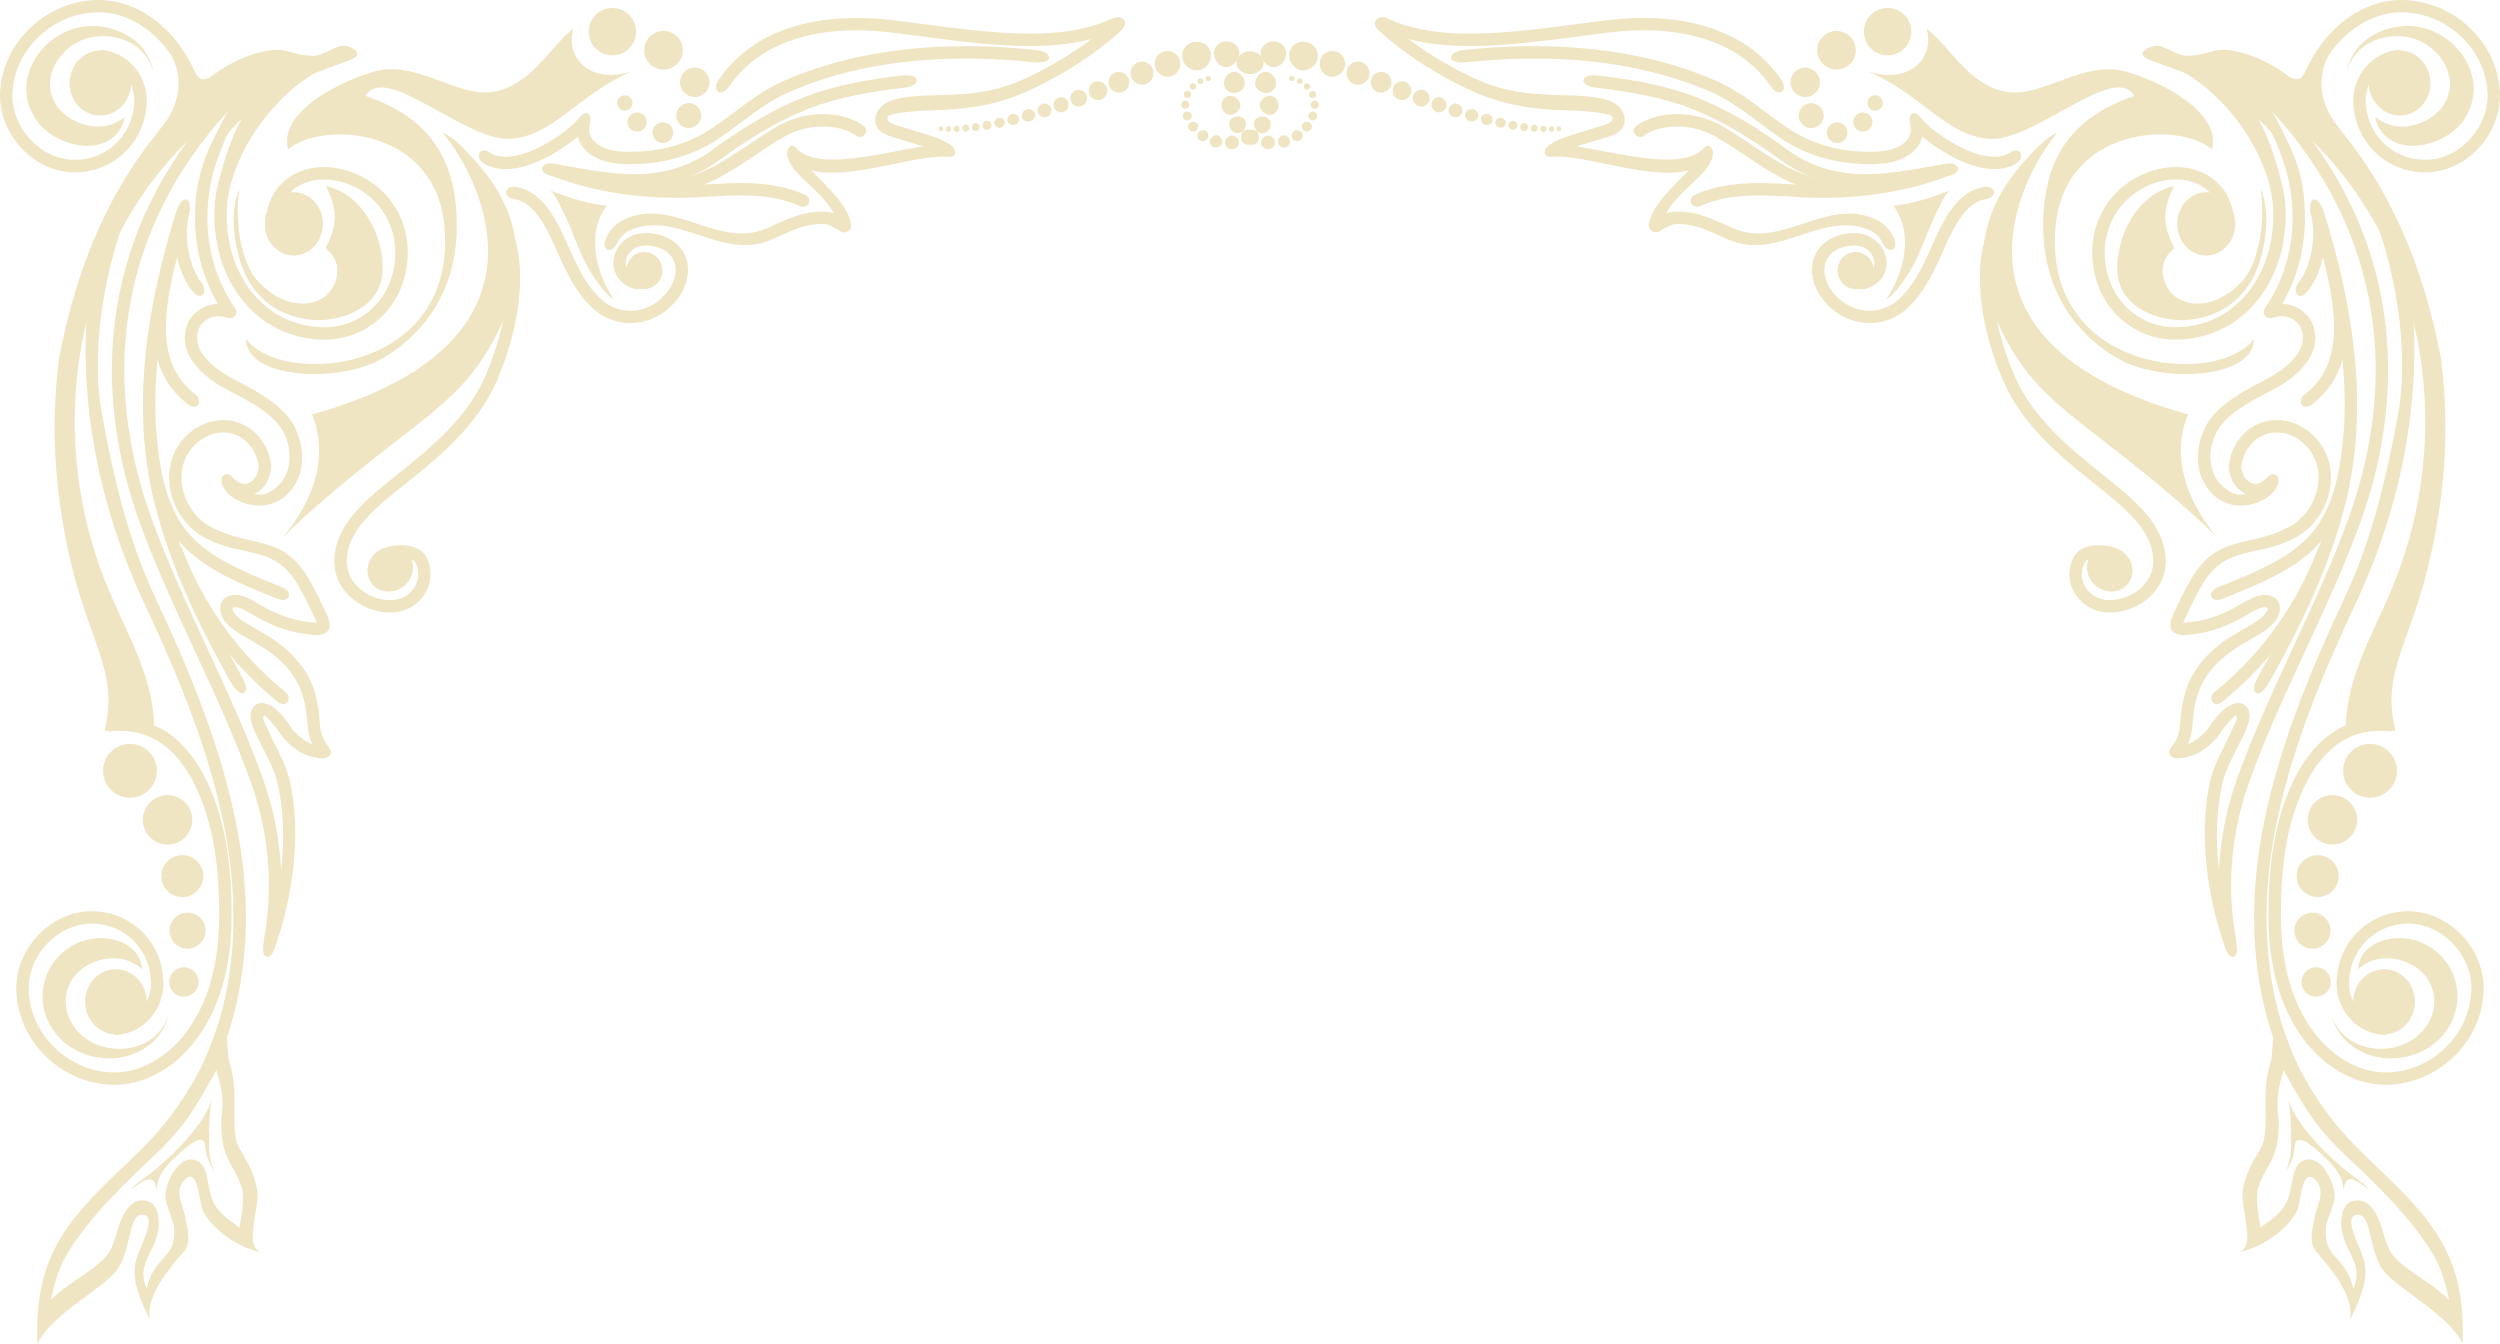 <svg width="320" height="172" viewBox="0 0 320 172" fill="none" xmlns="http://www.w3.org/2000/svg">
<g opacity="0.4">
<path d="M14.572 130.89C15.213 130.879 15.848 130.741 16.426 130.476C16.999 130.217 17.509 129.843 17.944 129.383C18.38 128.917 18.728 128.365 18.965 127.773C19.207 127.146 19.332 126.473 19.325 125.8C19.313 124.753 19.102 123.717 18.691 122.757C18.299 121.854 17.739 121.037 17.036 120.347C16.333 119.668 15.506 119.127 14.604 118.765C13.658 118.391 12.65 118.207 11.63 118.219C10.591 118.236 9.571 118.489 8.625 118.92C7.667 119.369 6.802 120.002 6.062 120.761C5.321 121.537 4.718 122.435 4.301 123.424C3.884 124.419 3.667 125.483 3.673 126.559C3.691 128.008 4.021 129.435 4.618 130.758C5.209 132.046 6.049 133.203 7.076 134.18C8.102 135.152 9.303 135.929 10.61 136.47C11.922 137.005 13.334 137.286 14.759 137.269C16.302 137.246 17.814 136.815 19.182 136.119C20.825 135.279 22.249 134.065 23.419 132.645C24.869 130.879 25.926 128.819 26.654 126.662C27.587 123.867 27.992 120.916 28.041 117.977C28.135 111.851 27.525 105.236 24.57 99.755C23.494 97.782 22.05 95.964 20.103 94.796C18.206 93.675 16.028 93.341 13.857 93.623C13.789 93.1 13.72 92.57 13.652 92.047C16.177 91.719 18.716 92.133 20.918 93.433C23.108 94.75 24.757 96.769 25.97 98.995C29.055 104.724 29.734 111.598 29.634 118.006C29.578 121.106 29.155 124.218 28.166 127.169C27.376 129.51 26.231 131.742 24.651 133.657C23.338 135.244 21.745 136.596 19.91 137.534C18.324 138.339 16.569 138.834 14.784 138.857C13.148 138.874 11.53 138.552 10.012 137.942C8.519 137.332 7.157 136.441 5.987 135.337C4.817 134.221 3.853 132.898 3.175 131.425C2.485 129.907 2.105 128.256 2.086 126.588C2.074 125.293 2.341 124.011 2.839 122.814C3.331 121.647 4.04 120.583 4.917 119.668C5.788 118.765 6.814 118.017 7.953 117.488C9.104 116.959 10.342 116.654 11.611 116.637C12.837 116.625 14.056 116.844 15.194 117.298C16.29 117.741 17.297 118.391 18.143 119.214C18.996 120.048 19.68 121.037 20.153 122.136C20.644 123.292 20.899 124.534 20.918 125.788C20.93 126.668 20.769 127.543 20.451 128.359C20.14 129.142 19.686 129.866 19.114 130.476C18.542 131.086 17.857 131.58 17.098 131.926C16.314 132.282 15.462 132.472 14.604 132.484C14.585 131.949 14.579 131.419 14.572 130.89Z" fill="#D8BF66"/>
<path fill-rule="evenodd" clip-rule="evenodd" d="M14.883 132.392C17.061 132.363 18.802 130.476 18.778 128.175C18.753 125.874 16.961 124.034 14.784 124.063C12.606 124.091 10.864 125.978 10.889 128.279C10.92 130.58 12.706 132.42 14.883 132.392Z" fill="#D8BF66"/>
<path d="M21.565 129.849C21.378 130.729 21.023 131.569 20.507 132.305C20.003 133.019 19.362 133.623 18.628 134.106C14.591 136.746 8.755 135.457 6.385 131.172C4.095 126.927 6.186 121.808 10.808 120.376C13.8 119.484 17.857 120.548 18.211 124.08C16.413 122.452 14.031 122.297 11.816 123.24C7.766 124.977 7.287 129.918 10.64 132.656C12.737 134.388 15.885 134.727 18.342 133.594C19.082 133.249 19.761 132.76 20.308 132.15C20.899 131.489 21.322 130.701 21.565 129.849Z" fill="#D8BF66"/>
<path fill-rule="evenodd" clip-rule="evenodd" d="M23.556 127.577C24.595 127.566 25.429 126.709 25.416 125.673C25.404 124.638 24.551 123.804 23.512 123.815C22.473 123.827 21.639 124.684 21.652 125.719C21.664 126.76 22.517 127.589 23.556 127.577Z" fill="#D8BF66"/>
<path fill-rule="evenodd" clip-rule="evenodd" d="M24.035 121.434C25.311 121.417 26.337 120.37 26.319 119.093C26.306 117.816 25.255 116.798 23.979 116.815C22.703 116.832 21.677 117.879 21.695 119.156C21.708 120.427 22.759 121.451 24.035 121.434Z" fill="#D8BF66"/>
<path fill-rule="evenodd" clip-rule="evenodd" d="M23.369 114.825C24.856 114.807 26.044 113.588 26.025 112.104C26.007 110.62 24.787 109.435 23.307 109.452C21.82 109.47 20.631 110.689 20.65 112.173C20.669 113.657 21.882 114.842 23.369 114.825Z" fill="#D8BF66"/>
<path fill-rule="evenodd" clip-rule="evenodd" d="M21.484 108.107C23.232 108.084 24.638 106.646 24.613 104.897C24.594 103.148 23.157 101.751 21.409 101.774C19.661 101.797 18.255 103.235 18.28 104.983C18.299 106.732 19.736 108.13 21.484 108.107Z" fill="#D8BF66"/>
<path fill-rule="evenodd" clip-rule="evenodd" d="M16.675 102.107C18.578 102.084 20.103 100.52 20.084 98.616C20.059 96.712 18.498 95.193 16.594 95.216C14.69 95.239 13.166 96.804 13.185 98.708C13.21 100.612 14.771 102.136 16.675 102.107Z" fill="#D8BF66"/>
<path fill-rule="evenodd" clip-rule="evenodd" d="M13.384 93.543C15.275 85.961 11.374 82.332 8.898 71.259C7.312 64.161 6.285 55.585 7.567 45.824C9.769 34.274 13.975 23.903 21.521 15.378C25.957 9.718 30.144 7.211 34.337 6.469C37.597 5.893 37.516 8.096 44.534 6.647C14.193 14.401 2.472 47.975 13.825 75.297C16.345 81.354 20.022 87.227 19.711 94.089C17.776 93.554 15.312 93.445 13.384 93.543Z" fill="#D8BF66"/>
<path d="M25.229 137.752C30.094 128.204 30.797 117.499 28.937 107.082C27.027 96.568 22.877 86.611 18.355 76.988C11.884 63.12 9.178 47.233 12.183 32.111C12.699 32.214 19.692 21.596 20.208 21.7C16.98 21.849 10.64 39.997 13.06 53.088C14.528 61.043 16.376 69.01 19.798 76.315C24.37 86.07 28.57 96.154 30.505 106.806C32.427 117.568 31.674 128.624 26.647 138.483C26.168 138.235 25.702 137.994 25.229 137.752Z" fill="#D8BF66"/>
<path d="M48.434 73.439C48.366 72.732 48.248 71.995 48.434 71.299C48.546 70.897 48.77 70.54 49.106 70.287C49.473 70.017 49.921 69.896 50.363 69.85C50.935 69.792 51.508 69.769 52.08 69.827C52.596 69.885 53.106 70.017 53.561 70.281C54.015 70.546 54.382 70.937 54.631 71.403C54.898 71.915 55.029 72.484 55.085 73.06C55.147 73.71 55.072 74.365 54.873 74.987C54.674 75.585 54.357 76.143 53.946 76.62C53.529 77.103 53.026 77.506 52.459 77.805C51.868 78.116 51.221 78.305 50.562 78.374C49.654 78.466 48.733 78.357 47.856 78.104C46.947 77.834 46.095 77.408 45.342 76.833C44.571 76.24 43.924 75.498 43.47 74.636C42.984 73.704 42.761 72.668 42.792 71.622C42.829 70.511 43.096 69.424 43.563 68.418C44.036 67.405 44.677 66.485 45.404 65.639C47.035 63.759 49.019 62.211 50.954 60.658C55.383 57.132 59.825 53.416 62.14 48.102C63.776 44.294 64.883 40.147 64.983 35.988C65.014 34.395 64.902 32.773 64.442 31.237C64.112 30.149 63.583 29.062 62.675 28.338C63.004 27.924 63.334 27.509 63.664 27.095C64.821 28.021 65.53 29.373 65.96 30.776C66.47 32.468 66.607 34.262 66.569 36.022C66.47 40.388 65.319 44.731 63.602 48.728C61.175 54.297 56.59 58.202 51.943 61.895C50.083 63.379 48.173 64.863 46.605 66.669C45.977 67.4 45.411 68.193 45.006 69.073C44.633 69.89 44.415 70.764 44.384 71.662C44.366 72.438 44.527 73.203 44.888 73.899C45.23 74.555 45.734 75.119 46.319 75.567C46.916 76.022 47.594 76.361 48.316 76.574C48.994 76.77 49.71 76.862 50.413 76.793C50.873 76.747 51.321 76.614 51.731 76.396C52.117 76.194 52.466 75.918 52.752 75.585C53.026 75.263 53.243 74.889 53.374 74.486C53.511 74.078 53.554 73.646 53.517 73.215C53.48 72.853 53.411 72.479 53.237 72.151C53.125 71.944 52.97 71.771 52.77 71.656C52.515 71.507 52.217 71.443 51.918 71.409C51.458 71.363 50.991 71.386 50.531 71.432C50.375 71.449 50.189 71.466 50.064 71.564C50.014 71.604 49.996 71.656 49.977 71.714C49.846 72.208 49.977 72.795 50.027 73.29C49.492 73.336 48.963 73.387 48.434 73.439Z" fill="#D8BF66"/>
<path fill-rule="evenodd" clip-rule="evenodd" d="M50.574 75.602C52.148 75.148 53.144 73.549 52.802 72.03C52.459 70.511 50.904 69.643 49.33 70.097C47.756 70.552 46.761 72.151 47.103 73.669C47.445 75.188 49 76.056 50.574 75.602Z" fill="#D8BF66"/>
<path fill-rule="evenodd" clip-rule="evenodd" d="M36.091 68.907C39.469 65.478 44.266 61.556 47.451 59.019C53.511 54.193 58.426 50.972 61.636 46.1C67.347 37.449 68.224 28.775 60.864 20.636C59.757 19.41 58.251 17.668 56.665 16.972C62.009 23.477 72.044 44.161 39.93 53.043C42.02 58.099 40.459 63.77 36.091 68.907Z" fill="#D8BF66"/>
<path d="M33.951 29.287C34.001 27.958 34.057 26.9 34.71 25.427C35.171 24.392 35.917 23.512 36.832 22.833C37.696 22.195 38.698 21.769 39.749 21.55C40.819 21.337 41.921 21.332 43.003 21.498C45.299 21.867 47.433 22.977 49.075 24.61C50.91 26.462 51.987 28.901 52.167 31.495C52.273 33.1 52.08 34.722 51.557 36.247C51.066 37.667 50.294 38.99 49.274 40.1C48.266 41.193 47.041 42.062 45.672 42.643C44.241 43.247 42.692 43.517 41.143 43.471C39.127 43.402 37.149 42.919 35.351 41.993C33.64 41.107 32.153 39.847 30.959 38.34C29.733 36.782 28.831 34.998 28.246 33.106C27.63 31.076 27.375 28.959 27.444 26.842C27.531 24.484 28.172 22.189 29.099 20.026C30.1 17.731 31.438 15.591 33.024 13.647C34.586 11.749 36.377 10.04 38.418 8.666C40.278 7.423 42.35 6.457 44.571 6.112C44.652 6.635 44.726 7.159 44.807 7.682C42.816 7.987 40.963 8.873 39.301 9.983C37.392 11.271 35.712 12.876 34.25 14.654C32.763 16.483 31.494 18.496 30.554 20.659C29.702 22.632 29.105 24.737 29.03 26.894C28.968 28.838 29.198 30.776 29.764 32.64C30.293 34.343 31.102 35.953 32.203 37.357C33.261 38.685 34.573 39.796 36.079 40.584C37.659 41.4 39.413 41.826 41.187 41.884C42.505 41.924 43.824 41.694 45.044 41.182C46.201 40.693 47.24 39.951 48.092 39.031C48.963 38.081 49.623 36.954 50.039 35.74C50.493 34.412 50.655 33.008 50.562 31.61C50.406 29.396 49.492 27.32 47.93 25.738C46.524 24.34 44.695 23.385 42.736 23.069C41.846 22.931 40.931 22.931 40.048 23.109C39.227 23.276 38.443 23.604 37.765 24.104C37.062 24.628 36.514 25.323 36.129 26.112C35.65 27.118 35.444 28.228 35.407 29.338C34.897 29.315 34.48 29.304 33.951 29.287Z" fill="#D8BF66"/>
<path fill-rule="evenodd" clip-rule="evenodd" d="M37.659 32.709C39.712 32.68 41.355 30.845 41.33 28.608C41.305 26.37 39.619 24.576 37.566 24.604C35.513 24.633 33.87 26.468 33.895 28.706C33.92 30.943 35.606 32.738 37.659 32.709Z" fill="#D8BF66"/>
<path fill-rule="evenodd" clip-rule="evenodd" d="M30.623 24.196C29.055 27.878 30.33 33.451 31.88 36.045C34.001 39.6 37.734 41.119 41.342 40.958C43.476 40.866 48.098 39.698 48.87 35.614C49.573 31.881 47.258 25.042 41.703 23.805C42.599 25.577 42.928 26.934 42.829 28.234C42.742 29.379 42.325 30.477 41.666 31.772C44.247 33.704 43.084 36.874 41.479 38.03C39.389 39.537 35.662 39.129 32.751 35.695C31.512 34.234 29.87 29.856 30.623 24.196Z" fill="#D8BF66"/>
<path fill-rule="evenodd" clip-rule="evenodd" d="M36.888 19.1C41.236 15.448 55.788 16.236 56.889 29.051C58.5 47.831 36.097 49.609 31.494 43.379C31.506 45.49 33.466 46.819 36.147 47.446C40.073 48.366 45.548 47.791 48.758 45.991C54.164 42.954 58.17 37.449 58.45 29.862C58.706 23.04 56.659 18.732 53.43 15.902C51.557 14.263 49.28 13.124 46.817 12.284C49.231 7.907 59.608 18.099 65.269 17.771C70.936 17.444 73.966 12.019 81.083 9.051C75.932 10.932 72.262 7.671 73.382 3.667C70.252 6.17 67.957 10.903 63.21 11.743C58.469 12.583 53.349 7.521 47.681 9.218C42.02 10.932 35.668 14.924 36.888 19.1Z" fill="#D8BF66"/>
<path d="M35.544 119.455C36.589 112.881 35.911 106.053 33.696 99.784C29.59 88.274 23.456 77.615 19.306 66.117C13.912 50.983 14.727 35.436 23.375 21.786C26.1 17.535 29.403 13.572 33.379 10.437C33.752 10.144 35.544 8.856 35.146 8.2C34.66 7.492 32.763 8.902 32.396 9.189C28.271 12.439 24.849 16.529 22.031 20.935C13.116 34.998 12.245 51.058 17.801 66.658C21.95 78.156 28.084 88.814 32.184 100.324C34.306 106.341 34.959 112.898 33.957 119.214C33.883 119.685 33.342 122.257 34.088 122.475C34.971 122.653 35.469 119.921 35.544 119.455Z" fill="#D8BF66"/>
<path d="M30.977 86.645C26.909 79.427 23.263 71.874 21.26 63.793C18.348 51.691 20.426 39.249 24.09 27.544C24.227 27.112 24.557 25.772 23.898 25.553C23.226 25.335 22.709 26.635 22.573 27.066C18.815 39.053 16.737 51.783 19.717 64.172C21.751 72.392 25.453 80.077 29.59 87.422C29.82 87.825 30.61 89.044 31.233 88.693C31.842 88.331 31.201 87.042 30.977 86.645Z" fill="#D8BF66"/>
<path d="M36.577 88.619C30.567 83.77 26.025 77.402 23.288 70.189C23.145 69.815 22.66 69.775 22.33 69.89C21.994 70.011 21.658 70.368 21.801 70.753C24.638 78.231 29.348 84.834 35.581 89.861C36.763 90.73 37.404 89.297 36.577 88.619Z" fill="#D8BF66"/>
<path d="M36.166 75.194C33.584 74.158 30.977 73.123 28.551 71.754C26.567 70.626 24.744 69.229 23.412 67.348C20.93 63.782 20.339 59.186 19.972 54.964C19.928 54.515 19.617 53.963 19.095 53.992C18.572 54.038 18.348 54.647 18.386 55.096C18.777 59.611 19.456 64.443 22.106 68.257C23.568 70.333 25.565 71.886 27.761 73.134C30.25 74.538 32.918 75.608 35.569 76.666C37.08 77.258 37.572 75.769 36.166 75.194Z" fill="#D8BF66"/>
<path d="M25.105 50.558C23.661 49.493 22.566 48.067 21.944 46.382C21.241 44.426 21.154 42.315 21.31 40.256C21.683 35.717 23.145 31.352 24.327 26.98C24.433 26.583 24.084 26.244 23.73 26.152C23.375 26.06 22.909 26.175 22.797 26.566C21.583 31.035 20.103 35.493 19.723 40.129C19.549 42.419 19.667 44.748 20.451 46.922C21.179 48.901 22.461 50.586 24.165 51.834C24.52 52.093 25.148 52.18 25.378 51.812C25.59 51.489 25.434 50.799 25.105 50.558Z" fill="#D8BF66"/>
<path d="M25.833 36.247C24.931 35.09 24.427 33.63 24.147 32.209C23.829 30.558 23.805 28.827 24.265 27.199C24.321 26.974 23.711 26.773 23.574 26.733C23.419 26.681 22.815 26.503 22.734 26.762C22.205 28.631 22.218 30.621 22.585 32.514C22.915 34.188 23.525 35.873 24.582 37.23C25.808 38.714 26.63 37.334 25.833 36.247Z" fill="#D8BF66"/>
<path d="M28.607 15.257C26.324 19.663 24.974 22.476 24.962 27.831C24.949 32.335 26.256 36.666 28.806 40.388C29.055 40.744 29.553 40.808 29.901 40.555C30.231 40.307 30.349 39.836 30.113 39.485C27.749 36.033 26.542 32.013 26.548 27.837C26.56 22.286 28.477 18.254 31.002 13.376C31.208 12.979 31.736 12.761 31.313 12.531C30.418 12.042 28.962 14.573 28.607 15.257Z" fill="#D8BF66"/>
<path d="M29.235 39.071C27.581 38.657 26.081 38.996 24.831 40.221C23.767 41.257 23.45 42.885 23.767 44.294C24.053 45.548 24.825 46.623 25.727 47.515C26.685 48.458 27.805 49.223 28.993 49.844C31.295 51.047 33.92 52.306 35.625 54.331C37.354 56.385 37.703 60.048 35.718 62.044C34.051 63.712 32.738 63.586 30.921 62.528C30.492 62.28 30.106 61.918 29.932 61.446C29.441 60.146 27.954 60.664 28.439 62.004C28.856 63.149 29.926 63.925 31.133 64.351C34.094 65.392 36.794 64.196 38.107 61.36C39.258 58.875 38.567 55.378 36.838 53.307C34.99 51.116 32.215 49.741 29.721 48.429C28.675 47.877 27.68 47.204 26.834 46.376C26.156 45.703 25.528 44.886 25.31 43.937C25.117 43.063 25.266 41.999 25.932 41.349C26.797 40.503 27.711 40.325 28.843 40.607C29.41 40.773 30.001 40.699 30.2 40.227C30.442 39.669 29.683 39.18 29.235 39.071Z" fill="#D8BF66"/>
<path d="M29.03 62.574C29.148 62.677 29.267 62.769 29.397 62.861C29.87 63.201 30.418 63.448 31.002 63.505C31.569 63.563 32.141 63.448 32.651 63.189C33.13 62.942 33.541 62.579 33.864 62.154C34.188 61.728 34.424 61.239 34.561 60.721C34.698 60.192 34.735 59.64 34.642 59.099C34.486 58.219 34.157 57.374 33.671 56.62C31.245 52.864 26.256 52.887 23.356 56.31C19.997 60.342 21.857 66.64 26.436 68.958C31.338 71.403 35.052 69.752 38.07 74.762C39.028 76.361 39.799 78.058 40.577 79.749C40.776 80.175 41.305 80.986 41.84 80.733C42.369 80.48 42.219 79.513 42.02 79.088C41.224 77.345 40.421 75.591 39.432 73.945C36.104 68.418 32.408 70.16 27.151 67.538C23.506 65.697 21.87 60.578 24.576 57.334C26.772 54.739 30.474 54.601 32.334 57.483C32.701 58.058 32.956 58.708 33.074 59.381C33.13 59.692 33.105 60.014 33.024 60.319C32.937 60.635 32.794 60.94 32.595 61.199C32.415 61.435 32.191 61.642 31.923 61.774C31.687 61.895 31.425 61.947 31.164 61.924C30.859 61.889 30.573 61.74 30.324 61.567C30.237 61.504 30.156 61.441 30.075 61.371C29.752 61.095 29.043 60.606 28.607 60.906C28.06 61.32 28.682 62.269 29.03 62.574Z" fill="#D8BF66"/>
<path d="M40.571 79.715C38.045 79.594 35.761 78.823 33.59 77.575C32.427 76.908 31.12 75.959 29.696 76.183C27.854 76.482 27.823 78.38 28.881 79.651C29.378 80.244 30.013 80.693 30.666 81.101C32.153 82.021 33.721 82.786 35.09 83.891C36.334 84.909 37.441 86.111 38.169 87.561C38.698 88.625 38.99 89.769 39.177 90.937C39.351 92.024 39.326 93.341 39.644 94.4C39.874 95.182 40.247 95.907 40.776 96.528C41.081 96.879 41.778 97.166 42.126 96.706C42.393 96.355 42.244 95.797 41.983 95.487C41.597 95.038 41.336 94.503 41.168 93.939C40.875 92.95 40.907 91.702 40.751 90.684C40.539 89.355 40.203 88.049 39.594 86.841C38.766 85.196 37.516 83.816 36.097 82.654C34.679 81.504 33.055 80.704 31.512 79.743C31.002 79.427 30.492 79.082 30.106 78.622C29.522 77.92 29.646 77.523 30.61 77.811C31.394 78.047 32.097 78.541 32.8 78.944C35.195 80.319 37.727 81.164 40.502 81.296C40.962 81.314 42.176 81.089 42.157 80.192C42.138 79.634 41.019 79.738 40.571 79.715Z" fill="#D8BF66"/>
<path d="M41.255 95.55C40.521 95.441 39.837 95.274 39.208 94.888C38.468 94.434 37.752 93.836 37.267 93.111C36.713 92.277 36.079 91.449 35.314 90.781C33.391 89.102 31.363 90.235 32.296 92.835C32.595 93.663 32.999 94.451 33.391 95.239C34.2 96.867 35.152 98.529 35.55 100.324C37.025 106.904 36.01 114.578 33.789 120.905C33.64 121.336 33.547 122.17 34.094 122.383C34.654 122.596 34.99 121.871 35.146 121.434C37.466 114.825 38.648 106.847 37.105 99.973C36.676 98.058 35.687 96.286 34.816 94.538C34.449 93.796 34.144 93.025 33.783 92.283C33.547 91.8 33.764 91.385 34.113 91.765C34.797 92.501 35.376 93.163 35.929 93.997C36.539 94.917 37.454 95.63 38.362 96.246C38.872 96.591 42.169 97.897 42.362 96.246C42.425 95.78 41.672 95.608 41.255 95.55Z" fill="#D8BF66"/>
<path d="M153.499 8.982C154.433 8.798 155.061 7.861 154.999 6.929C154.905 5.836 153.86 5.186 152.815 5.37C152.628 5.404 152.448 5.468 152.28 5.554C151.539 5.945 151.16 6.779 151.371 7.59C151.577 8.338 152.242 8.925 153.026 8.999C153.188 9.022 153.344 9.011 153.499 8.982Z" fill="#D8BF66"/>
<path d="M149.972 9.747C150.812 9.459 151.247 8.533 151.023 7.694C150.762 6.802 149.81 6.325 148.926 6.612C148.684 6.693 148.46 6.831 148.273 7.015C147.831 7.469 147.694 8.131 147.906 8.723C148.118 9.304 148.646 9.73 149.256 9.81C149.499 9.845 149.742 9.822 149.972 9.747Z" fill="#D8BF66"/>
<path d="M156.84 8.591C156.025 8.499 155.415 7.694 155.371 6.906C155.334 5.905 156.218 5.209 157.182 5.301C157.73 5.358 158.246 5.663 158.489 6.164C158.669 6.503 158.694 6.894 158.576 7.262C158.464 7.613 158.24 7.918 157.966 8.16C157.661 8.441 157.269 8.631 156.84 8.591Z" fill="#D8BF66"/>
<path d="M146.706 10.76C145.946 11.041 145.1 10.65 144.802 9.903C144.509 9.143 144.882 8.28 145.642 7.976C146.407 7.688 147.266 8.079 147.558 8.844C147.826 9.603 147.465 10.46 146.706 10.76Z" fill="#D8BF66"/>
<path d="M159.322 9.281C159.403 9.339 159.49 9.385 159.583 9.419C160.106 9.58 160.778 9.402 161.207 9.086C161.792 8.648 161.892 7.878 161.487 7.285C161.382 7.141 161.257 7.009 161.114 6.906C160.38 6.365 159.297 6.486 158.936 7.394C158.706 7.97 158.787 8.873 159.322 9.281Z" fill="#D8BF66"/>
<path d="M143.719 11.772C144.398 11.495 144.715 10.713 144.454 10.04C144.18 9.361 143.408 9.022 142.724 9.287C142.046 9.563 141.722 10.345 141.99 11.024C142.27 11.697 143.041 12.042 143.719 11.772Z" fill="#D8BF66"/>
<path d="M160.734 11.064C160.522 10.431 160.865 9.724 161.406 9.373C162.171 8.896 162.999 9.419 163.273 10.196C163.291 10.242 163.304 10.293 163.316 10.339C163.472 11.041 163.036 11.749 162.321 11.881C161.748 11.979 161.027 11.708 160.771 11.156C160.753 11.127 160.74 11.099 160.734 11.064Z" fill="#D8BF66"/>
<path d="M140.988 12.726C140.372 12.967 139.675 12.657 139.432 12.047C139.196 11.438 139.488 10.736 140.098 10.489C140.714 10.247 141.404 10.558 141.653 11.162C141.889 11.777 141.597 12.478 140.988 12.726Z" fill="#D8BF66"/>
<path d="M161.238 13.416C161.207 13.974 161.717 14.486 162.215 14.653C162.955 14.888 163.589 14.308 163.645 13.577C163.664 13.244 163.571 12.899 163.359 12.64C163.11 12.353 162.756 12.209 162.376 12.261C162.022 12.312 161.705 12.519 161.499 12.818C161.362 12.991 161.25 13.192 161.238 13.416Z" fill="#D8BF66"/>
<path d="M138.468 13.583C139.022 13.365 139.295 12.738 139.084 12.18C138.866 11.634 138.25 11.346 137.697 11.553C137.143 11.772 136.876 12.393 137.075 12.945C137.286 13.503 137.908 13.79 138.468 13.583Z" fill="#D8BF66"/>
<path d="M160.672 15.321C160.977 14.895 161.624 14.82 162.078 15.005C162.706 15.275 162.818 16.028 162.451 16.563C162.302 16.776 162.09 16.942 161.841 17.017C161.487 17.12 161.113 17.017 160.858 16.753C160.628 16.511 160.51 16.172 160.51 15.838C160.523 15.654 160.572 15.47 160.672 15.321Z" fill="#D8BF66"/>
<path d="M136.141 14.331C135.631 14.509 135.078 14.239 134.897 13.733C134.729 13.232 134.984 12.675 135.488 12.491C135.992 12.318 136.539 12.588 136.726 13.077C136.906 13.583 136.645 14.147 136.141 14.331Z" fill="#D8BF66"/>
<path d="M159.309 16.69C159.253 16.724 159.197 16.765 159.148 16.811C158.862 17.092 158.787 17.564 158.911 17.938C159.073 18.386 159.533 18.616 159.994 18.501C160.087 18.478 160.174 18.444 160.255 18.398C160.759 18.11 160.964 17.472 160.585 17C160.292 16.638 159.732 16.46 159.309 16.69Z" fill="#D8BF66"/>
<path d="M133.983 14.958C134.443 14.809 134.698 14.308 134.542 13.848C134.387 13.4 133.895 13.147 133.441 13.285C133.28 13.336 133.137 13.44 133.025 13.572C132.832 13.796 132.751 14.107 132.838 14.395C132.931 14.682 133.174 14.889 133.46 14.964C133.634 15.015 133.815 15.015 133.983 14.958Z" fill="#D8BF66"/>
<path d="M157.592 17.346C158.034 17.3 158.444 17.633 158.563 18.047C158.706 18.57 158.314 19.025 157.798 19.094C157.729 19.099 157.661 19.105 157.598 19.099C157.151 19.065 156.79 18.72 156.802 18.26C156.821 17.875 157.076 17.501 157.449 17.38C157.493 17.363 157.543 17.351 157.592 17.346Z" fill="#D8BF66"/>
<path d="M131.849 15.521C131.42 15.642 130.934 15.441 130.81 14.992C130.692 14.556 130.99 14.124 131.407 14.004C131.83 13.883 132.315 14.084 132.452 14.521C132.583 14.964 132.278 15.395 131.849 15.521Z" fill="#D8BF66"/>
<path d="M155.856 17.328C155.776 17.311 155.695 17.305 155.614 17.317C155.309 17.357 155.035 17.576 154.923 17.857C154.793 18.179 154.911 18.53 155.191 18.731C155.278 18.794 155.378 18.84 155.477 18.863C155.925 18.967 156.373 18.691 156.429 18.225C156.466 17.852 156.242 17.426 155.856 17.328Z" fill="#D8BF66"/>
<path d="M129.864 15.982C130.25 15.878 130.524 15.499 130.424 15.102C130.318 14.711 129.895 14.51 129.516 14.607C129.136 14.705 128.875 15.085 128.962 15.476C129.062 15.873 129.479 16.079 129.864 15.982Z" fill="#D8BF66"/>
<path d="M154.363 16.765C154.662 16.966 154.73 17.391 154.581 17.707C154.394 18.087 153.922 18.179 153.58 17.955C153.43 17.857 153.312 17.702 153.269 17.523C153.219 17.317 153.269 17.098 153.412 16.937C153.548 16.782 153.741 16.69 153.947 16.672C154.096 16.655 154.239 16.684 154.363 16.765Z" fill="#D8BF66"/>
<path d="M128.066 16.338C127.718 16.413 127.357 16.206 127.282 15.85C127.214 15.499 127.444 15.165 127.792 15.085C128.135 15.01 128.495 15.217 128.576 15.562C128.657 15.919 128.415 16.258 128.066 16.338Z" fill="#D8BF66"/>
<path d="M153.231 15.815C153.032 15.562 152.64 15.528 152.367 15.683C152.037 15.879 151.987 16.304 152.211 16.597C152.441 16.89 152.864 16.948 153.138 16.683C153.362 16.459 153.43 16.074 153.231 15.815Z" fill="#D8BF66"/>
<path d="M126.442 16.597C126.753 16.54 126.971 16.235 126.915 15.925C126.853 15.614 126.548 15.413 126.243 15.465C125.932 15.522 125.727 15.821 125.777 16.132C125.827 16.442 126.125 16.655 126.442 16.597Z" fill="#D8BF66"/>
<path d="M152.528 14.648C152.621 14.924 152.453 15.234 152.198 15.361C151.894 15.504 151.552 15.343 151.433 15.033C151.328 14.717 151.489 14.372 151.825 14.291C152.105 14.234 152.429 14.372 152.528 14.648Z" fill="#D8BF66"/>
<path d="M124.974 16.776C124.694 16.81 124.439 16.603 124.408 16.327C124.377 16.057 124.558 15.787 124.837 15.746C125.117 15.712 125.366 15.913 125.41 16.189C125.447 16.465 125.26 16.735 124.974 16.776Z" fill="#D8BF66"/>
<path d="M152.242 13.394C152.242 13.135 152.012 12.922 151.763 12.882C151.446 12.836 151.203 13.089 151.203 13.394C151.203 13.509 151.234 13.618 151.296 13.716C151.402 13.865 151.576 13.946 151.763 13.917C151.931 13.894 152.086 13.785 152.173 13.635C152.211 13.566 152.236 13.48 152.242 13.394Z" fill="#D8BF66"/>
<path d="M123.655 16.873C123.91 16.851 124.078 16.609 124.053 16.362C124.029 16.12 123.817 15.919 123.568 15.942C123.319 15.965 123.158 16.206 123.176 16.442C123.195 16.695 123.4 16.896 123.655 16.873Z" fill="#D8BF66"/>
<path d="M152.429 12.284C152.391 12.364 152.329 12.427 152.261 12.473C152.136 12.542 151.987 12.565 151.85 12.525C151.701 12.485 151.589 12.37 151.552 12.226C151.527 12.117 151.539 12.008 151.583 11.91C151.695 11.663 151.987 11.548 152.223 11.691C152.404 11.806 152.522 12.065 152.429 12.284Z" fill="#D8BF66"/>
<path d="M122.467 16.914C122.237 16.92 122.075 16.724 122.069 16.506C122.063 16.293 122.206 16.086 122.43 16.075C122.654 16.069 122.815 16.264 122.834 16.471C122.84 16.69 122.691 16.903 122.467 16.914Z" fill="#D8BF66"/>
<path d="M153.001 11.369C153.15 11.214 153.138 10.961 153.013 10.8C152.858 10.61 152.578 10.61 152.404 10.777C152.348 10.828 152.311 10.897 152.292 10.972C152.248 11.127 152.304 11.288 152.429 11.386C152.547 11.478 152.702 11.507 152.845 11.461C152.901 11.444 152.957 11.409 153.001 11.369Z" fill="#D8BF66"/>
<path d="M121.397 16.896C121.602 16.896 121.733 16.707 121.733 16.517C121.727 16.333 121.596 16.143 121.403 16.137C121.204 16.137 121.074 16.327 121.074 16.511C121.067 16.701 121.192 16.891 121.397 16.896Z" fill="#D8BF66"/>
<path d="M153.816 10.731C153.81 10.731 153.81 10.731 153.816 10.731C153.636 10.817 153.418 10.742 153.318 10.581C153.2 10.391 153.281 10.161 153.474 10.058H153.48C153.673 9.966 153.903 10.046 153.984 10.248C154.046 10.414 153.984 10.639 153.816 10.731Z" fill="#D8BF66"/>
<path d="M120.433 16.828C120.252 16.816 120.153 16.632 120.165 16.471C120.178 16.31 120.296 16.143 120.47 16.149C120.644 16.161 120.744 16.339 120.738 16.506C120.738 16.667 120.613 16.839 120.433 16.828Z" fill="#D8BF66"/>
<path d="M154.718 10.391C154.892 10.357 155.017 10.184 155.004 10.012C154.986 9.81 154.793 9.69 154.6 9.724C154.407 9.759 154.276 9.943 154.326 10.132C154.376 10.293 154.544 10.42 154.718 10.391Z" fill="#D8BF66"/>
<path d="M65.817 25.49C66.98 25.68 67.876 26.388 68.61 27.285C70.066 29.085 70.868 31.271 71.826 33.353C72.84 35.551 74.041 37.771 75.833 39.433C78.962 42.304 83.528 41.855 86.291 38.795C89.376 35.344 88.4 30.621 83.609 29.896C82.95 29.799 82.278 29.799 81.625 29.942C79.484 30.42 78.01 32.588 78.682 34.705C79.074 35.913 80.119 36.73 81.326 37C81.78 37.098 82.819 36.983 82.788 36.316C82.732 35.482 81.158 35.447 80.604 34.895C80.418 34.705 80.275 34.475 80.194 34.222C79.802 32.985 80.741 31.772 81.961 31.501C82.421 31.404 82.9 31.409 83.367 31.478C86.906 32.013 87.348 35.229 85.102 37.742C82.925 40.158 79.385 40.543 76.909 38.271C75.273 36.753 74.19 34.694 73.263 32.692C72.249 30.483 71.385 28.2 69.842 26.29C68.859 25.088 67.614 24.179 66.065 23.932C64.541 23.684 64.261 25.237 65.817 25.49Z" fill="#D8BF66"/>
<path fill-rule="evenodd" clip-rule="evenodd" d="M82.508 36.995C83.784 36.977 84.811 35.902 84.792 34.596C84.78 33.29 83.728 32.243 82.453 32.255C81.177 32.272 80.15 33.348 80.169 34.654C80.188 35.965 81.233 37.012 82.508 36.995Z" fill="#D8BF66"/>
<path fill-rule="evenodd" clip-rule="evenodd" d="M70.426 24.38C72.722 25.266 75.372 26.146 77.68 26.33C74.937 29.885 76.362 35.085 78.539 38.277C77.892 38.099 76.287 36.062 75.285 34.279C74.097 32.163 73.375 29.804 72.361 27.676C71.664 26.209 70.955 24.697 70.426 24.38Z" fill="#D8BF66"/>
<path d="M79.024 31.11C79.453 30.265 79.976 29.735 80.872 29.379C86.9 27.009 92.4 33.388 98.708 30.696C101.085 29.678 102.889 28.568 105.564 28.683C106.41 28.717 107.629 29.925 108.301 29.5C108.749 29.212 108.644 28.579 108.314 28.246C107.598 27.532 106.647 27.141 105.639 27.101C102.677 26.974 100.705 28.119 98.086 29.241C91.996 31.846 86.502 25.467 80.293 27.912C79.055 28.407 78.041 29.292 77.55 30.541C76.959 32.03 78.24 32.657 79.024 31.11Z" fill="#D8BF66"/>
<path d="M108.942 28.786C108.6 25.283 102.13 21.038 102.372 19.646C102.391 19.301 100.842 18.835 100.786 19.526C100.543 22.402 106.833 24.961 107.219 28.97C107.368 30.184 109.023 29.868 108.942 28.786Z" fill="#D8BF66"/>
<path d="M100.929 20.152C104.942 24.754 115.891 19.784 121.186 20.049C121.503 20.06 121.634 19.52 121.665 19.295C121.696 19.019 121.646 18.49 121.273 18.467C116.769 18.243 104.985 22.683 101.856 18.87C101.066 18.082 100.425 19.571 100.929 20.152Z" fill="#D8BF66"/>
<path d="M121.528 18.433C120.041 17.512 118.38 17.19 116.75 16.644C116.028 16.402 115.095 16.143 114.373 15.902C113.49 15.602 113.179 14.837 114.348 14.607C116.084 14.262 117.758 14.176 119.413 14.124C124.035 13.986 127.768 13.434 131.942 11.484C136.197 9.494 140.26 6.917 143.613 3.817C143.949 3.5 144.204 2.891 143.825 2.505C143.451 2.148 142.867 2.344 142.537 2.649C139.296 5.64 135.358 8.125 131.245 10.046C127.251 11.91 123.805 12.088 119.388 12.203C116.582 12.278 114.044 12.479 112.849 13.589C111.897 14.475 111.53 16.247 113.142 17.098C114.106 17.61 115.213 17.794 116.246 18.139C117.751 18.645 119.319 18.921 120.688 19.773C122.15 20.693 122.952 19.335 121.528 18.433Z" fill="#D8BF66"/>
<path d="M142.338 2.379C138.543 4.139 134.244 4.404 130.126 4.271C124.831 4.093 119.593 3.23 114.342 2.592C109.844 2.057 105.191 2.172 100.861 3.633C98.876 4.317 97.004 5.289 95.355 6.589C94.067 7.619 92.941 8.833 92.008 10.19C91.019 11.657 92.3 12.566 93.321 11.082C94.16 9.857 95.181 8.758 96.344 7.832C97.85 6.641 99.561 5.755 101.371 5.134C105.471 3.748 109.888 3.656 114.143 4.168C119.437 4.812 124.725 5.681 130.063 5.859C134.437 5.997 138.978 5.686 143.004 3.817C144.478 3.127 143.825 1.694 142.338 2.379Z" fill="#D8BF66"/>
<path d="M61.797 20.837C62.289 21.182 62.861 21.395 63.452 21.521C64.174 21.677 64.921 21.682 65.655 21.59C67.185 21.401 68.647 20.82 70.01 20.118C71.266 19.468 72.467 18.686 73.574 17.805C73.991 17.472 74.396 17.127 74.769 16.747C74.937 16.58 75.092 16.402 75.236 16.218C75.459 15.902 75.403 14.757 75.18 14.665C74.514 14.389 74.103 15.159 73.637 15.637C73.307 15.971 72.952 16.275 72.585 16.569C71.559 17.386 70.445 18.11 69.282 18.714C68.087 19.33 66.799 19.853 65.462 20.02C64.908 20.089 64.342 20.089 63.788 19.974C63.396 19.888 63.017 19.738 62.681 19.514C61.35 18.645 60.84 20.158 61.797 20.837Z" fill="#D8BF66"/>
<path d="M73.879 15.976C73.854 16.149 73.836 16.327 73.829 16.5C73.817 17.328 74.078 18.122 74.57 18.789C75.117 19.52 75.889 20.037 76.722 20.382C77.774 20.814 78.918 20.981 80.044 21.009C84.412 21.101 88.468 20.124 92.107 17.668C95.025 15.689 97.607 13.296 100.861 11.841C110.74 7.509 121.801 6.859 132.409 7.97C132.869 8.016 134.163 8.067 134.263 7.389C134.337 6.693 133.043 6.44 132.583 6.394C121.696 5.255 110.354 5.945 100.22 10.391C96.873 11.892 94.223 14.32 91.218 16.356C87.858 18.628 84.126 19.508 80.088 19.422C79.155 19.399 78.203 19.267 77.332 18.916C76.766 18.68 76.218 18.34 75.845 17.84C75.565 17.46 75.41 17.006 75.416 16.534C75.416 16.431 75.428 16.327 75.447 16.224C75.515 15.804 75.721 14.855 75.291 14.561C74.595 14.113 73.954 15.522 73.879 15.976Z" fill="#D8BF66"/>
<path fill-rule="evenodd" clip-rule="evenodd" d="M78.421 7.084C80.1 7.061 81.444 5.686 81.419 4.012C81.401 2.338 80.026 0.998 78.346 1.021C76.666 1.044 75.323 2.419 75.347 4.093C75.372 5.766 76.747 7.107 78.421 7.084Z" fill="#D8BF66"/>
<path fill-rule="evenodd" clip-rule="evenodd" d="M84.96 8.902C86.329 8.884 87.424 7.763 87.405 6.399C87.386 5.036 86.266 3.943 84.904 3.961C83.535 3.978 82.44 5.1 82.458 6.463C82.471 7.826 83.591 8.919 84.96 8.902Z" fill="#D8BF66"/>
<path fill-rule="evenodd" clip-rule="evenodd" d="M88.954 12.422C89.999 12.41 90.833 11.553 90.82 10.512C90.808 9.471 89.955 8.637 88.91 8.649C87.865 8.66 87.031 9.517 87.043 10.558C87.056 11.605 87.915 12.433 88.954 12.422Z" fill="#D8BF66"/>
<path fill-rule="evenodd" clip-rule="evenodd" d="M88.182 16.397C89.066 16.385 89.775 15.66 89.763 14.78C89.75 13.9 89.028 13.193 88.145 13.204C87.261 13.216 86.558 13.941 86.564 14.821C86.577 15.701 87.299 16.408 88.182 16.397Z" fill="#D8BF66"/>
<path fill-rule="evenodd" clip-rule="evenodd" d="M84.866 18.306C85.6 18.294 86.185 17.696 86.179 16.965C86.173 16.235 85.569 15.648 84.835 15.66C84.101 15.671 83.516 16.27 83.522 17C83.528 17.731 84.132 18.311 84.866 18.306Z" fill="#D8BF66"/>
<path fill-rule="evenodd" clip-rule="evenodd" d="M81.569 16.85C82.246 16.838 82.794 16.286 82.781 15.608C82.775 14.93 82.215 14.383 81.537 14.395C80.859 14.406 80.312 14.958 80.324 15.637C80.331 16.315 80.891 16.856 81.569 16.85Z" fill="#D8BF66"/>
<path fill-rule="evenodd" clip-rule="evenodd" d="M79.988 14.164C80.536 14.158 80.971 13.71 80.965 13.163C80.959 12.617 80.511 12.18 79.963 12.192C79.416 12.197 78.981 12.646 78.987 13.192C78.999 13.733 79.447 14.17 79.988 14.164Z" fill="#D8BF66"/>
<path d="M70.526 22.505C73.904 23.08 77.282 23.793 80.716 23.88C84.804 23.966 88.704 22.948 92.033 20.532C95.623 17.915 99.287 15.574 103.436 13.934C107.362 12.404 111.599 11.714 115.767 11.225C116.221 11.174 117.384 10.915 117.328 10.259C117.254 9.592 116.041 9.597 115.58 9.649C111.275 10.15 106.908 10.874 102.852 12.456C98.571 14.142 94.789 16.552 91.093 19.249C88.045 21.464 84.486 22.367 80.754 22.292C77.394 22.212 74.091 21.504 70.793 20.94C70.339 20.866 69.493 20.923 69.394 21.516C69.307 22.097 70.066 22.43 70.526 22.505Z" fill="#D8BF66"/>
<path d="M70.961 22.649C76.106 24.576 81.78 25.387 87.261 25.318C89.93 25.284 92.593 24.984 95.262 25.019C97.707 25.059 100.17 25.37 102.41 26.394C102.796 26.566 103.287 26.428 103.499 26.049C103.723 25.629 103.492 25.14 103.082 24.95C100.637 23.834 97.955 23.477 95.287 23.431C92.599 23.397 89.924 23.696 87.236 23.73C81.954 23.794 76.474 23.017 71.515 21.165C71.117 21.015 70.681 21.245 70.52 21.625C70.37 22.028 70.557 22.488 70.961 22.649Z" fill="#D8BF66"/>
<path d="M83.13 24.8C86.303 24.99 89.314 24.196 92.101 22.706C94.969 21.17 97.545 19.146 100.351 17.512C101.968 16.586 103.853 16.137 105.713 16.201C106.566 16.235 107.418 16.379 108.22 16.666C108.724 16.851 109.21 17.098 109.639 17.414C109.956 17.644 110.417 17.512 110.678 17.253C110.995 16.92 110.945 16.408 110.585 16.132C110.031 15.723 109.415 15.413 108.768 15.177C107.81 14.826 106.79 14.653 105.769 14.613C103.611 14.538 101.427 15.056 99.548 16.137C96.755 17.765 94.198 19.778 91.342 21.303C88.81 22.649 86.098 23.379 83.217 23.207C82.788 23.183 82.346 23.477 82.29 23.92C82.253 24.409 82.682 24.771 83.13 24.8Z" fill="#D8BF66"/>
<path fill-rule="evenodd" clip-rule="evenodd" d="M19.947 152.869C20.022 152.086 20.14 151.482 20.296 150.999C20.743 149.63 22.143 148.399 23.176 147.45C24.433 146.3 26.112 145.052 26.262 146.674C26.349 147.634 26.548 148.572 27.431 149.958C27.083 149.107 26.828 148.325 26.772 147.26C26.722 146.323 26.853 145.092 26.735 144.522C26.853 144.08 26.722 142.941 27.077 140.807C26.131 144.131 21.154 148.946 18.149 151.028C17.67 151.362 17.396 151.465 16.768 152.282C18.025 151.275 18.846 150.832 19.344 150.982C19.904 151.143 20.053 152.017 19.947 152.869Z" fill="#D8BF66"/>
<path fill-rule="evenodd" clip-rule="evenodd" d="M33.336 160.277C32.291 159.788 32.291 158.598 32.391 157.499C32.727 153.818 33.641 153.283 32.104 149.659C31.601 148.468 30.425 146.846 30.25 146.029C29.603 142.975 30.611 139.616 29.274 135.659C29.149 134.52 29.093 133.341 29.006 132.443C28.813 130.47 28.39 129.78 26.885 134.019C25.609 137.39 22.71 142.406 18.747 146.438C15.114 150.136 11.431 153.162 8.644 157.102C5.073 162.141 4.65 167.111 4.781 172C6.479 168.474 12.178 165.512 14.573 163.044C16.974 160.571 16.234 155.244 18.324 155.492C20.141 155.71 17.988 159.351 17.435 161.238C16.669 163.861 18.125 166.662 19.177 168.928C18.666 165.684 21.715 162.365 23.606 160.11C24.657 158.856 23.731 156.251 23.675 155.681C23.569 154.6 22.25 152.57 23.507 151.166C25.441 149.003 25.416 153.938 26.026 155.083C27.177 157.252 30.095 159.529 33.336 160.277ZM14.94 157.798C14.393 159.788 13.926 160.559 13.036 161.376C11.139 163.13 8.097 164.672 6.51 166.409C6.89 164.655 7.431 162.515 8.457 160.743C11.3 155.842 16.352 151.091 19.873 147.795C21.279 146.478 22.766 144.845 23.936 143.222C25.348 141.261 26.692 138.782 27.7 136.959C28.204 138.857 28.77 140.433 28.309 143.447C28.297 148.733 29.933 148.808 30.953 152.029C31.327 153.283 30.96 155.325 30.649 157.114C29 155.934 27.6 155.037 27.028 153.127C26.549 151.523 26.555 149.4 25.479 148.727C23.22 147.318 21.335 150.907 21.167 152.903C21.055 154.226 22.194 155.808 22.281 157.303C22.549 161.226 19.867 160.484 18.76 164.931C17.789 162.457 18.754 161.445 19.743 159.196C20.738 156.947 20.439 154.238 19.002 153.777C17.572 153.306 16.004 153.915 14.94 157.798Z" fill="#D8BF66"/>
<path fill-rule="evenodd" clip-rule="evenodd" d="M13.141 6.468C15.312 6.618 16.948 8.597 16.787 10.892C16.625 13.187 14.74 14.924 12.562 14.78C10.391 14.63 8.755 12.652 8.917 10.363C9.079 8.062 10.97 6.319 13.141 6.468Z" fill="#D8BF66"/>
<path d="M19.662 9.373C19.525 8.487 19.22 7.63 18.747 6.865C18.287 6.123 17.677 5.485 16.974 4.967C15.493 3.874 13.652 3.334 11.817 3.322C5.925 3.316 0.929 9.92 4.662 15.401C6.69 18.375 12.308 20.129 15.002 17.064C15.524 16.471 15.854 15.735 15.979 14.953C15.444 15.384 14.853 15.735 14.199 15.942C11.823 16.747 8.743 15.603 7.306 13.584C4.799 9.994 7.891 5.387 11.922 4.731C13.527 4.467 15.22 4.697 16.663 5.462C17.385 5.847 18.032 6.371 18.542 7.015C19.096 7.699 19.469 8.51 19.662 9.373Z" fill="#D8BF66"/>
<path d="M12.737 7.947C13.377 7.993 14 8.165 14.566 8.459C15.12 8.752 15.611 9.149 16.015 9.632C16.426 10.121 16.737 10.69 16.942 11.294C17.154 11.933 17.235 12.612 17.185 13.285C17.11 14.326 16.843 15.35 16.376 16.293C15.934 17.173 15.325 17.961 14.584 18.611C13.844 19.249 12.992 19.744 12.065 20.055C11.101 20.377 10.08 20.503 9.066 20.44C8.027 20.365 7.026 20.06 6.105 19.577C5.172 19.077 4.344 18.398 3.654 17.599C2.957 16.788 2.409 15.856 2.049 14.849C1.694 13.837 1.532 12.761 1.601 11.685C1.706 10.236 2.111 8.832 2.789 7.544C3.455 6.29 4.363 5.18 5.439 4.26C6.522 3.345 7.76 2.632 9.097 2.172C10.441 1.712 11.866 1.504 13.284 1.602C14.821 1.712 16.308 2.223 17.633 2.994C19.226 3.926 20.576 5.209 21.664 6.693C22.933 8.424 24.09 12.836 20.009 17.029L28.968 8.781L26.996 9.822C25.758 10.472 25.341 10.063 24.825 8.948C24.308 7.826 23.686 6.756 22.952 5.755C21.733 4.099 20.221 2.666 18.442 1.625C16.905 0.734 15.182 0.147 13.402 0.026C11.772 -0.083 10.136 0.153 8.587 0.682C7.063 1.211 5.651 2.022 4.419 3.063C3.187 4.116 2.148 5.387 1.389 6.814C0.612 8.292 0.139 9.92 0.02 11.588C-0.067 12.882 0.126 14.176 0.556 15.396C0.985 16.586 1.632 17.691 2.453 18.651C3.274 19.6 4.257 20.4 5.358 20.992C6.472 21.585 7.698 21.953 8.96 22.039C10.186 22.12 11.412 21.964 12.575 21.573C13.695 21.194 14.734 20.595 15.63 19.819C16.526 19.037 17.266 18.082 17.801 17.012C18.361 15.884 18.684 14.659 18.771 13.405C18.834 12.531 18.722 11.645 18.448 10.811C18.186 10.012 17.77 9.264 17.235 8.62C16.7 7.981 16.04 7.446 15.306 7.061C14.547 6.664 13.707 6.428 12.849 6.371C12.811 6.888 12.774 7.418 12.737 7.947Z" fill="#D8BF66"/>
<path fill-rule="evenodd" clip-rule="evenodd" d="M27.929 26.733C28.24 25.116 28.072 23.644 28.271 22.355C28.464 21.096 29.659 17.484 30.928 15.235C29.646 16.442 28.837 17.248 27.674 19.675C26.753 21.59 27.151 19.756 28.041 17.196C29.602 12.692 32.041 9.833 35.594 8.142C36.776 7.579 38.076 7.251 39.488 7.245C41.591 7.239 43.003 5.611 44.241 5.876C45.473 6.141 46.394 6.911 45.149 7.538C42.81 8.464 40.079 9.379 37.74 10.311C35.351 12.963 32.962 15.614 30.567 18.272C29.54 21.09 28.949 23.92 27.929 26.733Z" fill="#D8BF66"/>
<path d="M305.434 130.89C304.793 130.879 304.159 130.741 303.58 130.476C303.008 130.217 302.492 129.843 302.062 129.383C301.627 128.917 301.278 128.365 301.042 127.773C300.799 127.146 300.675 126.473 300.681 125.8C300.694 124.753 300.905 123.717 301.316 122.757C301.708 121.854 302.268 121.037 302.971 120.347C303.674 119.668 304.501 119.127 305.403 118.765C306.349 118.391 307.357 118.207 308.377 118.219C309.416 118.236 310.436 118.489 311.382 118.92C312.34 119.369 313.205 120.002 313.945 120.761C314.685 121.537 315.289 122.435 315.705 123.424C316.122 124.419 316.34 125.483 316.334 126.559C316.315 128.008 315.985 129.435 315.388 130.758C314.797 132.046 313.957 133.203 312.931 134.18C311.904 135.152 310.704 135.929 309.397 136.47C308.084 137.005 306.672 137.286 305.248 137.269C303.705 137.246 302.193 136.815 300.824 136.119C299.182 135.279 297.763 134.065 296.588 132.645C295.138 130.879 294.08 128.819 293.352 126.662C292.419 123.867 292.015 120.916 291.965 117.977C291.872 111.851 292.482 105.236 295.437 99.755C296.513 97.782 297.956 95.964 299.903 94.796C301.801 93.675 303.978 93.341 306.15 93.623C306.218 93.1 306.286 92.57 306.355 92.047C303.829 91.719 301.291 92.133 299.088 93.433C296.892 94.75 295.25 96.769 294.037 98.995C290.951 104.724 290.279 111.598 290.373 118.006C290.429 121.106 290.852 124.218 291.841 127.169C292.631 129.51 293.782 131.742 295.356 133.657C296.668 135.244 298.261 136.596 300.096 137.534C301.683 138.339 303.437 138.834 305.223 138.857C306.859 138.874 308.476 138.552 309.988 137.942C311.481 137.332 312.844 136.441 314.013 135.337C315.183 134.221 316.147 132.898 316.819 131.425C317.51 129.907 317.889 128.256 317.908 126.588C317.92 125.293 317.659 124.011 317.155 122.814C316.664 121.647 315.954 120.583 315.077 119.668C314.206 118.765 313.18 118.017 312.041 117.488C310.89 116.959 309.652 116.654 308.383 116.637C307.157 116.625 305.938 116.844 304.8 117.298C303.705 117.741 302.697 118.391 301.851 119.214C300.998 120.048 300.314 121.037 299.841 122.136C299.35 123.292 299.095 124.534 299.076 125.788C299.064 126.668 299.225 127.543 299.543 128.359C299.854 129.142 300.308 129.866 300.88 130.476C301.453 131.086 302.137 131.58 302.896 131.926C303.68 132.282 304.532 132.472 305.391 132.484C305.422 131.949 305.428 131.419 305.434 130.89Z" fill="#D8BF66"/>
<path fill-rule="evenodd" clip-rule="evenodd" d="M305.117 132.392C302.939 132.363 301.198 130.476 301.222 128.175C301.247 125.874 303.039 124.034 305.216 124.063C307.394 124.091 309.136 125.978 309.111 128.279C309.08 130.58 307.294 132.42 305.117 132.392Z" fill="#D8BF66"/>
<path d="M298.442 129.849C298.628 130.729 298.983 131.569 299.499 132.305C300.003 133.019 300.644 133.623 301.378 134.106C305.416 136.746 311.251 135.457 313.621 131.172C315.911 126.927 313.82 121.808 309.198 120.376C306.206 119.484 302.149 120.548 301.795 124.08C303.593 122.452 305.975 122.297 308.19 123.24C312.24 124.977 312.719 129.918 309.366 132.656C307.269 134.388 304.122 134.727 301.664 133.594C300.924 133.249 300.246 132.76 299.698 132.15C299.101 131.489 298.678 130.701 298.442 129.849Z" fill="#D8BF66"/>
<path fill-rule="evenodd" clip-rule="evenodd" d="M296.445 127.577C295.406 127.566 294.572 126.709 294.584 125.673C294.597 124.638 295.449 123.804 296.488 123.815C297.527 123.827 298.361 124.684 298.349 125.719C298.336 126.76 297.484 127.589 296.445 127.577Z" fill="#D8BF66"/>
<path fill-rule="evenodd" clip-rule="evenodd" d="M295.966 121.434C294.69 121.417 293.664 120.37 293.682 119.093C293.701 117.816 294.746 116.798 296.022 116.815C297.297 116.832 298.324 117.879 298.306 119.156C298.293 120.427 297.242 121.451 295.966 121.434Z" fill="#D8BF66"/>
<path fill-rule="evenodd" clip-rule="evenodd" d="M296.631 114.825C295.144 114.807 293.956 113.588 293.975 112.104C293.993 110.62 295.213 109.435 296.693 109.452C298.18 109.47 299.368 110.689 299.35 112.173C299.337 113.657 298.118 114.842 296.631 114.825Z" fill="#D8BF66"/>
<path fill-rule="evenodd" clip-rule="evenodd" d="M298.516 108.107C296.768 108.084 295.362 106.646 295.381 104.897C295.399 103.148 296.836 101.751 298.585 101.774C300.333 101.797 301.739 103.235 301.72 104.983C301.701 106.732 300.271 108.13 298.516 108.107Z" fill="#D8BF66"/>
<path fill-rule="evenodd" clip-rule="evenodd" d="M303.325 102.107C301.421 102.084 299.897 100.52 299.916 98.616C299.941 96.712 301.502 95.193 303.406 95.216C305.31 95.239 306.834 96.804 306.815 98.708C306.79 100.612 305.229 102.136 303.325 102.107Z" fill="#D8BF66"/>
<path fill-rule="evenodd" clip-rule="evenodd" d="M306.616 93.543C304.725 85.961 308.626 82.332 311.102 71.259C312.688 64.161 313.715 55.585 312.433 45.824C310.231 34.274 306.025 23.903 298.479 15.378C294.043 9.718 289.856 7.211 285.663 6.469C282.403 5.893 282.484 8.096 275.466 6.647C305.807 14.401 317.528 47.975 306.175 75.297C303.655 81.354 299.978 87.227 300.289 94.089C302.224 93.554 304.688 93.445 306.616 93.543Z" fill="#D8BF66"/>
<path d="M294.771 137.752C289.906 128.204 289.203 117.499 291.063 107.082C292.973 96.568 297.123 86.611 301.645 76.988C308.116 63.12 310.822 47.233 307.817 32.111C307.301 32.214 300.308 21.596 299.792 21.7C303.02 21.849 309.36 39.997 306.94 53.088C305.472 61.043 303.624 69.01 300.202 76.315C295.63 86.07 291.43 96.154 289.495 106.806C287.573 117.568 288.326 128.624 293.353 138.483C293.832 138.235 294.304 137.994 294.771 137.752Z" fill="#D8BF66"/>
<path d="M271.566 73.439C271.634 72.732 271.752 71.995 271.566 71.299C271.454 70.897 271.23 70.54 270.894 70.287C270.527 70.017 270.079 69.896 269.637 69.85C269.065 69.792 268.492 69.769 267.92 69.827C267.404 69.885 266.894 70.017 266.439 70.281C265.985 70.546 265.618 70.937 265.369 71.403C265.102 71.915 264.971 72.484 264.915 73.06C264.853 73.71 264.928 74.365 265.127 74.987C265.326 75.585 265.643 76.143 266.054 76.62C266.471 77.103 266.974 77.506 267.541 77.805C268.132 78.116 268.779 78.305 269.438 78.374C270.346 78.466 271.267 78.357 272.144 78.104C273.053 77.834 273.905 77.408 274.658 76.833C275.429 76.24 276.076 75.498 276.53 74.636C277.016 73.704 277.239 72.668 277.208 71.622C277.171 70.511 276.904 69.424 276.437 68.418C275.964 67.405 275.323 66.485 274.595 65.639C272.966 63.759 270.981 62.211 269.046 60.658C264.617 57.132 260.175 53.416 257.86 48.102C256.224 44.294 255.117 40.147 255.017 35.988C254.986 34.395 255.098 32.773 255.558 31.237C255.888 30.149 256.417 29.062 257.325 28.338C256.996 27.924 256.666 27.509 256.336 27.095C255.179 28.021 254.47 29.373 254.04 30.776C253.53 32.468 253.393 34.262 253.431 36.022C253.53 40.388 254.681 44.731 256.398 48.728C258.825 54.297 263.41 58.202 268.057 61.895C269.917 63.379 271.827 64.863 273.395 66.669C274.023 67.4 274.589 68.193 274.994 69.073C275.367 69.89 275.591 70.764 275.616 71.662C275.634 72.438 275.473 73.203 275.112 73.899C274.77 74.555 274.266 75.119 273.681 75.567C273.084 76.022 272.406 76.361 271.684 76.574C271.006 76.77 270.29 76.862 269.587 76.793C269.127 76.747 268.679 76.614 268.268 76.396C267.883 76.194 267.534 75.918 267.248 75.585C266.974 75.263 266.757 74.889 266.626 74.486C266.489 74.078 266.446 73.646 266.483 73.215C266.52 72.853 266.589 72.479 266.763 72.151C266.875 71.944 267.03 71.771 267.23 71.656C267.491 71.507 267.783 71.443 268.082 71.409C268.542 71.363 269.009 71.386 269.463 71.432C269.618 71.449 269.805 71.466 269.93 71.564C269.979 71.604 269.998 71.656 270.017 71.714C270.147 72.208 270.017 72.795 269.967 73.29C270.508 73.336 271.037 73.387 271.566 73.439Z" fill="#D8BF66"/>
<path fill-rule="evenodd" clip-rule="evenodd" d="M269.426 75.602C267.852 75.148 266.856 73.549 267.198 72.03C267.541 70.511 269.096 69.643 270.67 70.097C272.244 70.552 273.239 72.151 272.897 73.669C272.555 75.188 271 76.056 269.426 75.602Z" fill="#D8BF66"/>
<path fill-rule="evenodd" clip-rule="evenodd" d="M283.909 68.907C280.531 65.478 275.734 61.556 272.549 59.019C266.489 54.193 261.574 50.972 258.364 46.1C252.653 37.449 251.776 28.775 259.136 20.636C260.243 19.41 261.749 17.668 263.335 16.972C257.991 23.477 247.956 44.161 280.07 53.043C277.98 58.099 279.541 63.77 283.909 68.907Z" fill="#D8BF66"/>
<path d="M286.049 29.287C285.999 27.958 285.943 26.9 285.29 25.427C284.829 24.392 284.083 23.512 283.168 22.833C282.304 22.195 281.302 21.769 280.25 21.55C279.18 21.337 278.073 21.332 276.997 21.498C274.701 21.867 272.567 22.977 270.925 24.61C269.09 26.462 268.013 28.901 267.833 31.495C267.727 33.1 267.92 34.722 268.443 36.247C268.934 37.667 269.705 38.99 270.726 40.1C271.734 41.193 272.959 42.062 274.328 42.643C275.759 43.247 277.308 43.517 278.863 43.471C280.879 43.402 282.857 42.919 284.649 41.993C286.36 41.107 287.847 39.847 289.041 38.34C290.267 36.782 291.169 34.998 291.754 33.106C292.369 31.076 292.625 28.959 292.556 26.842C292.469 24.484 291.828 22.189 290.901 20.026C289.9 17.731 288.562 15.591 286.976 13.647C285.414 11.749 283.622 10.04 281.582 8.666C279.722 7.423 277.65 6.457 275.429 6.112C275.348 6.635 275.273 7.159 275.193 7.682C277.183 7.987 279.037 8.873 280.698 9.983C282.608 11.271 284.288 12.876 285.75 14.654C287.237 16.483 288.5 18.496 289.445 20.659C290.298 22.632 290.895 24.737 290.97 26.894C291.032 28.838 290.802 30.776 290.236 32.64C289.707 34.343 288.898 35.953 287.797 37.357C286.739 38.685 285.427 39.796 283.921 40.584C282.341 41.4 280.586 41.826 278.813 41.884C277.494 41.924 276.176 41.694 274.956 41.182C273.799 40.693 272.76 39.951 271.908 39.031C271.037 38.081 270.377 36.954 269.961 35.74C269.506 34.412 269.345 33.008 269.438 31.61C269.593 29.396 270.508 27.32 272.07 25.738C273.476 24.34 275.305 23.385 277.264 23.069C278.154 22.931 279.068 22.931 279.952 23.109C280.773 23.276 281.557 23.604 282.235 24.104C282.938 24.628 283.486 25.323 283.871 26.112C284.35 27.118 284.556 28.228 284.593 29.338C285.103 29.315 285.52 29.304 286.049 29.287Z" fill="#D8BF66"/>
<path fill-rule="evenodd" clip-rule="evenodd" d="M282.347 32.709C280.294 32.68 278.652 30.845 278.677 28.608C278.701 26.37 280.387 24.576 282.44 24.604C284.493 24.633 286.136 26.468 286.111 28.706C286.086 30.943 284.4 32.738 282.347 32.709Z" fill="#D8BF66"/>
<path fill-rule="evenodd" clip-rule="evenodd" d="M289.377 24.196C290.945 27.878 289.67 33.451 288.12 36.045C285.999 39.6 282.266 41.119 278.658 40.958C276.524 40.866 271.902 39.698 271.13 35.614C270.427 31.881 272.741 25.042 278.297 23.805C277.401 25.577 277.071 26.934 277.171 28.234C277.258 29.379 277.675 30.477 278.334 31.772C275.753 33.704 276.916 36.874 278.521 38.03C280.618 39.537 284.338 39.129 287.249 35.695C288.487 34.234 290.13 29.856 289.377 24.196Z" fill="#D8BF66"/>
<path fill-rule="evenodd" clip-rule="evenodd" d="M283.112 19.1C278.764 15.448 264.212 16.236 263.111 29.051C261.5 47.831 283.902 49.609 288.506 43.379C288.494 45.49 286.534 46.819 283.853 47.446C279.927 48.366 274.452 47.791 271.242 45.991C265.836 42.954 261.829 37.449 261.549 29.862C261.294 23.04 263.341 18.732 266.57 15.902C268.443 14.263 270.72 13.124 273.183 12.284C270.769 7.907 260.399 18.099 254.731 17.771C249.063 17.444 246.027 12.019 238.917 9.051C244.068 10.932 247.732 7.671 246.618 3.667C249.748 6.17 252.043 10.903 256.784 11.743C261.525 12.583 266.645 7.521 272.312 9.218C277.986 10.932 284.338 14.924 283.112 19.1Z" fill="#D8BF66"/>
<path d="M284.456 119.455C283.411 112.881 284.089 106.053 286.304 99.784C290.41 88.274 296.544 77.615 300.694 66.117C306.087 50.983 305.272 35.436 296.625 21.786C293.9 17.535 290.597 13.572 286.621 10.437C286.248 10.144 284.456 8.856 284.854 8.2C285.34 7.492 287.237 8.902 287.604 9.189C291.729 12.439 295.144 16.529 297.969 20.935C306.884 34.998 307.761 51.058 302.199 66.658C298.05 78.156 291.915 88.814 287.816 100.324C285.694 106.341 285.041 112.898 286.043 119.214C286.117 119.685 286.659 122.257 285.912 122.475C285.029 122.653 284.531 119.921 284.456 119.455Z" fill="#D8BF66"/>
<path d="M289.029 86.645C293.097 79.427 296.743 71.874 298.746 63.793C301.658 51.691 299.58 39.249 295.916 27.544C295.779 27.112 295.449 25.772 296.109 25.553C296.78 25.335 297.297 26.635 297.434 27.066C301.191 39.053 303.269 51.783 300.289 64.172C298.255 72.392 294.553 80.077 290.416 87.422C290.186 87.825 289.396 89.044 288.774 88.693C288.164 88.331 288.799 87.042 289.029 86.645Z" fill="#D8BF66"/>
<path d="M283.423 88.619C289.433 83.77 293.975 77.402 296.712 70.189C296.855 69.815 297.34 69.775 297.67 69.89C298.006 70.011 298.342 70.368 298.199 70.753C295.362 78.231 290.652 84.834 284.419 89.861C283.243 90.73 282.596 89.297 283.423 88.619Z" fill="#D8BF66"/>
<path d="M283.84 75.194C286.422 74.158 289.029 73.123 291.455 71.754C293.446 70.626 295.263 69.229 296.594 67.348C299.076 63.782 299.667 59.186 300.034 54.964C300.078 54.515 300.389 53.963 300.911 53.992C301.434 54.038 301.658 54.647 301.621 55.096C301.229 59.611 300.551 64.443 297.9 68.257C296.438 70.333 294.441 71.886 292.245 73.134C289.757 74.538 287.088 75.608 284.438 76.666C282.92 77.258 282.428 75.769 283.84 75.194Z" fill="#D8BF66"/>
<path d="M294.895 50.558C296.345 49.493 297.434 48.067 298.056 46.382C298.759 44.426 298.846 42.315 298.69 40.256C298.317 35.717 296.855 31.352 295.673 26.98C295.567 26.583 295.916 26.244 296.27 26.152C296.625 26.06 297.091 26.175 297.203 26.566C298.417 31.035 299.897 35.493 300.277 40.129C300.451 42.419 300.333 44.748 299.555 46.922C298.827 48.901 297.539 50.586 295.841 51.834C295.486 52.093 294.858 52.18 294.628 51.812C294.416 51.489 294.572 50.799 294.895 50.558Z" fill="#D8BF66"/>
<path d="M294.174 36.247C295.076 35.09 295.58 33.63 295.86 32.209C296.177 30.558 296.202 28.827 295.742 27.199C295.686 26.974 296.296 26.773 296.433 26.733C296.588 26.681 297.192 26.503 297.273 26.762C297.802 28.631 297.789 30.621 297.422 32.514C297.092 34.188 296.482 35.873 295.425 37.23C294.193 38.714 293.371 37.334 294.174 36.247Z" fill="#D8BF66"/>
<path d="M291.393 15.257C293.676 19.663 295.026 22.476 295.038 27.831C295.051 32.335 293.744 36.666 291.194 40.388C290.945 40.744 290.447 40.808 290.099 40.555C289.769 40.307 289.651 39.836 289.887 39.485C292.251 36.033 293.458 32.013 293.452 27.837C293.44 22.286 291.523 18.254 288.998 13.376C288.792 12.979 288.263 12.761 288.687 12.531C289.582 12.042 291.038 14.573 291.393 15.257Z" fill="#D8BF66"/>
<path d="M290.771 39.071C292.426 38.657 293.925 38.996 295.175 40.221C296.239 41.257 296.556 42.885 296.239 44.294C295.953 45.548 295.182 46.623 294.279 47.515C293.321 48.458 292.202 49.223 291.013 49.844C288.711 51.047 286.086 52.306 284.381 54.331C282.652 56.385 282.304 60.048 284.288 62.044C285.955 63.712 287.268 63.586 289.085 62.528C289.514 62.28 289.9 61.918 290.074 61.446C290.565 60.146 292.052 60.664 291.567 62.004C291.15 63.149 290.08 63.925 288.873 64.351C285.912 65.392 283.212 64.196 281.899 61.36C280.748 58.875 281.439 55.378 283.168 53.307C285.016 51.116 287.791 49.741 290.285 48.429C291.331 47.877 292.326 47.204 293.172 46.376C293.85 45.703 294.479 44.886 294.696 43.937C294.889 43.063 294.74 41.999 294.074 41.349C293.209 40.503 292.301 40.325 291.163 40.607C290.596 40.773 290.005 40.699 289.806 40.227C289.558 39.669 290.323 39.18 290.771 39.071Z" fill="#D8BF66"/>
<path d="M290.97 62.574C290.852 62.677 290.733 62.769 290.603 62.861C290.13 63.201 289.582 63.448 288.998 63.505C288.432 63.563 287.859 63.448 287.349 63.189C286.87 62.942 286.459 62.579 286.136 62.154C285.812 61.728 285.576 61.239 285.439 60.721C285.302 60.192 285.265 59.64 285.358 59.099C285.514 58.219 285.843 57.374 286.329 56.62C288.755 52.864 293.744 52.887 296.644 56.31C300.003 60.342 298.143 66.64 293.564 68.958C288.662 71.403 284.948 69.752 281.93 74.762C280.972 76.361 280.201 78.058 279.423 79.749C279.224 80.175 278.695 80.986 278.16 80.733C277.631 80.48 277.781 79.513 277.98 79.088C278.776 77.345 279.579 75.591 280.568 73.945C283.902 68.418 287.592 70.16 292.849 67.538C296.494 65.697 298.13 60.578 295.424 57.334C293.228 54.739 289.526 54.601 287.666 57.483C287.299 58.058 287.044 58.708 286.926 59.381C286.87 59.692 286.895 60.014 286.976 60.319C287.063 60.635 287.206 60.94 287.405 61.199C287.585 61.435 287.809 61.642 288.077 61.774C288.313 61.895 288.575 61.947 288.836 61.924C289.141 61.889 289.427 61.74 289.676 61.567C289.763 61.504 289.844 61.441 289.918 61.371C290.242 61.095 290.951 60.606 291.387 60.906C291.94 61.32 291.318 62.269 290.97 62.574Z" fill="#D8BF66"/>
<path d="M279.436 79.715C281.955 79.594 284.245 78.823 286.416 77.575C287.579 76.908 288.886 75.959 290.31 76.183C292.152 76.482 292.183 78.38 291.125 79.651C290.628 80.244 289.993 80.693 289.34 81.101C287.859 82.021 286.285 82.786 284.917 83.891C283.672 84.909 282.565 86.111 281.837 87.561C281.308 88.625 281.016 89.769 280.829 90.937C280.655 92.024 280.68 93.341 280.363 94.4C280.132 95.182 279.759 95.907 279.23 96.528C278.925 96.879 278.229 97.166 277.88 96.706C277.613 96.355 277.762 95.797 278.023 95.487C278.409 95.038 278.67 94.503 278.838 93.939C279.131 92.95 279.1 91.702 279.255 90.684C279.467 89.355 279.803 88.049 280.412 86.841C281.24 85.196 282.49 83.816 283.909 82.654C285.327 81.504 286.951 80.704 288.494 79.743C289.004 79.427 289.514 79.082 289.9 78.622C290.485 77.92 290.36 77.523 289.396 77.811C288.612 78.047 287.909 78.541 287.206 78.944C284.811 80.319 282.279 81.164 279.504 81.296C279.044 81.314 277.83 81.089 277.849 80.192C277.862 79.634 278.988 79.738 279.436 79.715Z" fill="#D8BF66"/>
<path d="M278.745 95.55C279.479 95.441 280.164 95.274 280.798 94.888C281.538 94.434 282.254 93.836 282.739 93.111C283.293 92.277 283.927 91.449 284.693 90.781C286.609 89.102 288.643 90.235 287.71 92.835C287.411 93.663 287.007 94.451 286.615 95.239C285.806 96.867 284.854 98.529 284.456 100.324C282.982 106.904 283.996 114.578 286.217 120.905C286.366 121.336 286.459 122.17 285.912 122.383C285.352 122.596 285.016 121.871 284.861 121.434C282.54 114.825 281.358 106.847 282.901 99.973C283.33 98.058 284.319 96.286 285.184 94.538C285.551 93.796 285.856 93.025 286.217 92.283C286.453 91.8 286.235 91.385 285.887 91.765C285.203 92.501 284.624 93.163 284.07 93.997C283.461 94.917 282.546 95.63 281.638 96.246C281.128 96.591 277.831 97.897 277.638 96.246C277.575 95.78 278.328 95.608 278.745 95.55Z" fill="#D8BF66"/>
<path d="M166.502 8.982C165.568 8.798 164.94 7.861 165.002 6.929C165.089 5.836 166.141 5.186 167.186 5.37C167.373 5.404 167.553 5.468 167.721 5.554C168.462 5.945 168.841 6.779 168.63 7.59C168.424 8.338 167.758 8.925 166.974 8.999C166.813 9.022 166.657 9.011 166.502 8.982Z" fill="#D8BF66"/>
<path d="M170.029 9.747C169.189 9.459 168.753 8.533 168.977 7.694C169.239 6.802 170.191 6.325 171.074 6.612C171.317 6.693 171.541 6.831 171.721 7.015C172.163 7.469 172.3 8.131 172.089 8.723C171.877 9.304 171.348 9.73 170.738 9.81C170.502 9.845 170.259 9.822 170.029 9.747Z" fill="#D8BF66"/>
<path d="M163.161 8.591C163.976 8.499 164.586 7.694 164.629 6.906C164.667 5.905 163.783 5.209 162.819 5.301C162.271 5.358 161.754 5.663 161.512 6.164C161.331 6.503 161.306 6.894 161.425 7.262C161.537 7.613 161.761 7.918 162.034 8.16C162.339 8.441 162.738 8.631 163.161 8.591Z" fill="#D8BF66"/>
<path d="M173.295 10.76C174.054 11.041 174.9 10.65 175.199 9.903C175.492 9.143 175.118 8.28 174.359 7.976C173.587 7.688 172.735 8.079 172.443 8.844C172.175 9.603 172.536 10.46 173.295 10.76Z" fill="#D8BF66"/>
<path d="M160.685 9.281C160.604 9.339 160.517 9.385 160.423 9.419C159.901 9.58 159.229 9.402 158.799 9.086C158.215 8.648 158.115 7.878 158.519 7.285C158.625 7.141 158.75 7.009 158.893 6.906C159.627 6.365 160.71 6.486 161.071 7.394C161.295 7.97 161.22 8.873 160.685 9.281Z" fill="#D8BF66"/>
<path d="M176.281 11.772C175.603 11.495 175.286 10.713 175.547 10.04C175.821 9.361 176.592 9.022 177.277 9.287C177.955 9.563 178.279 10.345 178.011 11.024C177.731 11.697 176.959 12.042 176.281 11.772Z" fill="#D8BF66"/>
<path d="M159.273 11.064C159.484 10.431 159.142 9.724 158.601 9.373C157.835 8.896 157.008 9.419 156.734 10.196C156.715 10.242 156.703 10.293 156.69 10.339C156.529 11.041 156.97 11.749 157.686 11.881C158.258 11.979 158.98 11.708 159.235 11.156C159.248 11.127 159.26 11.099 159.273 11.064Z" fill="#D8BF66"/>
<path d="M179.012 12.726C179.628 12.967 180.324 12.657 180.567 12.047C180.803 11.438 180.511 10.736 179.901 10.489C179.286 10.247 178.595 10.558 178.346 11.162C178.116 11.777 178.402 12.478 179.012 12.726Z" fill="#D8BF66"/>
<path d="M158.768 13.416C158.799 13.974 158.289 14.486 157.791 14.653C157.051 14.888 156.417 14.308 156.361 13.577C156.336 13.244 156.435 12.899 156.647 12.64C156.896 12.353 157.25 12.209 157.629 12.261C157.984 12.312 158.301 12.519 158.507 12.818C158.643 12.991 158.749 13.192 158.768 13.416Z" fill="#D8BF66"/>
<path d="M181.532 13.583C180.978 13.365 180.704 12.738 180.916 12.18C181.134 11.634 181.749 11.346 182.309 11.553C182.863 11.772 183.13 12.393 182.931 12.945C182.713 13.503 182.091 13.79 181.532 13.583Z" fill="#D8BF66"/>
<path d="M159.328 15.321C159.023 14.895 158.376 14.82 157.922 15.005C157.288 15.275 157.182 16.028 157.549 16.563C157.698 16.776 157.91 16.942 158.158 17.017C158.513 17.12 158.886 17.017 159.141 16.753C159.371 16.511 159.489 16.172 159.489 15.838C159.477 15.654 159.433 15.47 159.328 15.321Z" fill="#D8BF66"/>
<path d="M183.858 14.331C184.368 14.509 184.922 14.239 185.102 13.733C185.27 13.232 185.015 12.675 184.511 12.491C184.008 12.318 183.46 12.588 183.274 13.077C183.093 13.583 183.355 14.147 183.858 14.331Z" fill="#D8BF66"/>
<path d="M160.697 16.69C160.753 16.724 160.809 16.765 160.858 16.811C161.144 17.092 161.219 17.564 161.095 17.938C160.933 18.386 160.473 18.616 160.012 18.501C159.919 18.478 159.832 18.444 159.751 18.398C159.247 18.11 159.042 17.472 159.421 17C159.714 16.638 160.267 16.46 160.697 16.69Z" fill="#D8BF66"/>
<path d="M186.017 14.958C185.557 14.809 185.302 14.308 185.457 13.848C185.613 13.4 186.104 13.147 186.558 13.285C186.72 13.336 186.869 13.44 186.975 13.572C187.168 13.796 187.249 14.107 187.162 14.395C187.068 14.682 186.826 14.889 186.54 14.964C186.366 15.015 186.185 15.015 186.017 14.958Z" fill="#D8BF66"/>
<path d="M162.407 17.346C161.966 17.3 161.555 17.633 161.437 18.047C161.294 18.57 161.686 19.025 162.202 19.094C162.271 19.099 162.339 19.105 162.401 19.099C162.849 19.065 163.21 18.72 163.197 18.26C163.179 17.875 162.924 17.501 162.551 17.38C162.507 17.363 162.457 17.351 162.407 17.346Z" fill="#D8BF66"/>
<path d="M188.151 15.521C188.58 15.642 189.065 15.441 189.19 14.992C189.308 14.556 189.009 14.124 188.593 14.004C188.17 13.883 187.684 14.084 187.548 14.521C187.417 14.964 187.728 15.395 188.151 15.521Z" fill="#D8BF66"/>
<path d="M164.143 17.328C164.224 17.311 164.305 17.305 164.386 17.317C164.691 17.357 164.964 17.576 165.076 17.857C165.207 18.179 165.089 18.53 164.809 18.731C164.722 18.794 164.622 18.84 164.523 18.863C164.075 18.967 163.627 18.691 163.571 18.225C163.534 17.852 163.758 17.426 164.143 17.328Z" fill="#D8BF66"/>
<path d="M190.136 15.982C189.75 15.878 189.476 15.499 189.576 15.102C189.682 14.711 190.105 14.51 190.484 14.607C190.863 14.705 191.125 15.085 191.038 15.476C190.944 15.873 190.521 16.079 190.136 15.982Z" fill="#D8BF66"/>
<path d="M165.636 16.765C165.338 16.966 165.269 17.391 165.419 17.707C165.605 18.087 166.078 18.179 166.42 17.955C166.569 17.857 166.688 17.702 166.731 17.523C166.781 17.317 166.731 17.098 166.588 16.937C166.451 16.782 166.258 16.69 166.053 16.672C165.91 16.655 165.761 16.684 165.636 16.765Z" fill="#D8BF66"/>
<path d="M191.934 16.338C192.282 16.413 192.643 16.206 192.717 15.85C192.786 15.499 192.556 15.165 192.207 15.085C191.865 15.01 191.504 15.217 191.424 15.562C191.343 15.919 191.585 16.258 191.934 16.338Z" fill="#D8BF66"/>
<path d="M166.769 15.815C166.968 15.562 167.36 15.528 167.633 15.683C167.963 15.879 168.013 16.304 167.789 16.597C167.559 16.89 167.136 16.948 166.862 16.683C166.638 16.459 166.57 16.074 166.769 15.815Z" fill="#D8BF66"/>
<path d="M193.557 16.597C193.246 16.54 193.029 16.235 193.085 15.925C193.147 15.614 193.452 15.413 193.756 15.465C194.067 15.522 194.273 15.821 194.223 16.132C194.173 16.442 193.875 16.655 193.557 16.597Z" fill="#D8BF66"/>
<path d="M167.478 14.648C167.385 14.924 167.553 15.234 167.808 15.361C168.112 15.504 168.461 15.343 168.567 15.033C168.672 14.717 168.511 14.372 168.175 14.291C167.895 14.234 167.578 14.372 167.478 14.648Z" fill="#D8BF66"/>
<path d="M195.026 16.776C195.312 16.81 195.56 16.603 195.592 16.327C195.623 16.057 195.442 15.787 195.162 15.746C194.882 15.712 194.634 15.913 194.59 16.189C194.553 16.465 194.746 16.735 195.026 16.776Z" fill="#D8BF66"/>
<path d="M167.764 13.394C167.764 13.135 167.994 12.922 168.243 12.882C168.56 12.836 168.803 13.089 168.803 13.394C168.803 13.509 168.772 13.618 168.71 13.716C168.604 13.865 168.43 13.946 168.243 13.917C168.075 13.894 167.92 13.785 167.833 13.635C167.789 13.566 167.764 13.48 167.764 13.394Z" fill="#D8BF66"/>
<path d="M196.345 16.873C196.089 16.851 195.922 16.609 195.946 16.362C195.971 16.12 196.183 15.919 196.432 15.942C196.68 15.965 196.842 16.206 196.823 16.442C196.805 16.695 196.6 16.896 196.345 16.873Z" fill="#D8BF66"/>
<path d="M167.577 12.284C167.615 12.364 167.677 12.427 167.745 12.473C167.87 12.542 168.019 12.565 168.156 12.525C168.305 12.485 168.417 12.37 168.455 12.226C168.479 12.117 168.467 12.008 168.423 11.91C168.311 11.663 168.019 11.548 167.777 11.691C167.596 11.806 167.484 12.065 167.577 12.284Z" fill="#D8BF66"/>
<path d="M197.533 16.914C197.763 16.92 197.925 16.724 197.931 16.506C197.937 16.293 197.794 16.086 197.57 16.075C197.346 16.069 197.184 16.264 197.166 16.471C197.159 16.69 197.309 16.903 197.533 16.914Z" fill="#D8BF66"/>
<path d="M166.999 11.369C166.85 11.214 166.862 10.961 166.986 10.8C167.142 10.61 167.422 10.61 167.59 10.777C167.646 10.828 167.683 10.897 167.702 10.972C167.745 11.127 167.696 11.288 167.565 11.386C167.447 11.478 167.291 11.507 167.148 11.461C167.098 11.444 167.042 11.409 166.999 11.369Z" fill="#D8BF66"/>
<path d="M198.603 16.896C198.398 16.896 198.267 16.707 198.267 16.517C198.273 16.333 198.404 16.143 198.597 16.137C198.796 16.137 198.926 16.327 198.932 16.511C198.939 16.701 198.808 16.891 198.603 16.896Z" fill="#D8BF66"/>
<path d="M166.19 10.731C166.371 10.817 166.588 10.742 166.688 10.581C166.806 10.391 166.725 10.161 166.532 10.058H166.526C166.333 9.966 166.103 10.046 166.022 10.248C165.96 10.414 166.016 10.639 166.19 10.731Z" fill="#D8BF66"/>
<path d="M199.567 16.828C199.747 16.816 199.847 16.632 199.835 16.471C199.822 16.31 199.704 16.143 199.53 16.149C199.356 16.161 199.256 16.339 199.262 16.506C199.262 16.667 199.387 16.839 199.567 16.828Z" fill="#D8BF66"/>
<path d="M165.282 10.391C165.108 10.357 164.983 10.184 164.996 10.012C165.014 9.81 165.207 9.69 165.4 9.724C165.593 9.759 165.723 9.943 165.674 10.132C165.624 10.293 165.456 10.42 165.282 10.391Z" fill="#D8BF66"/>
<path d="M254.184 25.49C253.02 25.68 252.124 26.388 251.39 27.285C249.934 29.085 249.132 31.271 248.174 33.353C247.16 35.551 245.959 37.771 244.167 39.433C241.038 42.304 236.472 41.855 233.709 38.795C230.624 35.344 231.6 30.621 236.391 29.896C237.05 29.799 237.722 29.799 238.375 29.942C240.515 30.42 241.99 32.588 241.318 34.705C240.926 35.913 239.881 36.73 238.674 37C238.22 37.098 237.181 36.983 237.212 36.316C237.268 35.482 238.842 35.447 239.396 34.895C239.582 34.705 239.725 34.475 239.806 34.222C240.198 32.985 239.259 31.772 238.039 31.501C237.579 31.404 237.1 31.409 236.633 31.478C233.094 32.013 232.652 35.229 234.898 37.742C237.075 40.158 240.615 40.543 243.091 38.271C244.727 36.753 245.81 34.694 246.737 32.692C247.751 30.483 248.616 28.2 250.158 26.29C251.141 25.088 252.386 24.179 253.935 23.932C255.459 23.684 255.745 25.237 254.184 25.49Z" fill="#D8BF66"/>
<path fill-rule="evenodd" clip-rule="evenodd" d="M237.492 36.995C236.217 36.977 235.19 35.902 235.209 34.596C235.221 33.29 236.273 32.243 237.548 32.255C238.824 32.272 239.851 33.348 239.832 34.654C239.82 35.965 238.768 37.012 237.492 36.995Z" fill="#D8BF66"/>
<path fill-rule="evenodd" clip-rule="evenodd" d="M249.58 24.38C247.284 25.266 244.634 26.146 242.326 26.33C245.069 29.885 243.645 35.085 241.467 38.277C242.114 38.099 243.719 36.062 244.721 34.279C245.909 32.163 246.631 29.804 247.645 27.676C248.336 26.209 249.045 24.697 249.58 24.38Z" fill="#D8BF66"/>
<path d="M240.976 31.11C240.546 30.265 240.024 29.735 239.128 29.379C233.1 27.009 227.6 33.388 221.292 30.696C218.915 29.678 217.111 28.568 214.436 28.683C213.59 28.717 212.37 29.925 211.699 29.5C211.251 29.212 211.356 28.579 211.686 28.246C212.402 27.532 213.353 27.141 214.361 27.101C217.323 26.974 219.295 28.119 221.914 29.241C228.004 31.846 233.498 25.467 239.707 27.912C240.945 28.407 241.959 29.292 242.45 30.541C243.047 32.03 241.76 32.657 240.976 31.11Z" fill="#D8BF66"/>
<path d="M211.064 28.786C211.406 25.283 217.876 21.038 217.634 19.646C217.615 19.301 219.164 18.835 219.22 19.526C219.463 22.402 213.173 24.961 212.787 28.97C212.632 30.184 210.977 29.868 211.064 28.786Z" fill="#D8BF66"/>
<path d="M219.071 20.152C215.058 24.754 204.109 19.784 198.814 20.049C198.497 20.06 198.36 19.52 198.335 19.295C198.304 19.019 198.354 18.49 198.727 18.467C203.231 18.243 215.015 22.683 218.144 18.87C218.94 18.082 219.575 19.571 219.071 20.152Z" fill="#D8BF66"/>
<path d="M198.472 18.433C199.959 17.512 201.614 17.19 203.25 16.644C203.972 16.402 204.905 16.143 205.627 15.902C206.51 15.602 206.821 14.837 205.652 14.607C203.916 14.262 202.242 14.176 200.587 14.124C195.971 13.986 192.232 13.434 188.058 11.484C183.803 9.494 179.74 6.917 176.387 3.817C176.051 3.5 175.796 2.891 176.175 2.505C176.549 2.148 177.133 2.344 177.469 2.649C180.711 5.64 184.649 8.125 188.761 10.046C192.755 11.91 196.202 12.088 200.619 12.203C203.424 12.278 205.963 12.479 207.157 13.589C208.109 14.475 208.476 16.247 206.865 17.098C205.9 17.61 204.793 17.794 203.76 18.139C202.255 18.645 200.687 18.921 199.318 19.773C197.85 20.693 197.054 19.335 198.472 18.433Z" fill="#D8BF66"/>
<path d="M177.662 2.379C181.457 4.139 185.75 4.404 189.874 4.271C195.169 4.093 200.407 3.23 205.658 2.592C210.156 2.057 214.809 2.172 219.139 3.633C221.124 4.317 222.996 5.289 224.645 6.589C225.933 7.619 227.059 8.833 227.992 10.19C228.981 11.657 227.693 12.566 226.679 11.082C225.84 9.857 224.819 8.758 223.656 7.832C222.15 6.641 220.439 5.755 218.629 5.134C214.529 3.748 210.112 3.656 205.857 4.168C200.563 4.812 195.274 5.681 189.937 5.859C185.563 5.997 181.022 5.686 176.996 3.817C175.522 3.127 176.175 1.694 177.662 2.379Z" fill="#D8BF66"/>
<path d="M258.202 20.837C257.711 21.182 257.139 21.395 256.548 21.521C255.826 21.677 255.079 21.682 254.345 21.59C252.815 21.401 251.353 20.82 249.99 20.118C248.734 19.468 247.533 18.686 246.426 17.805C246.009 17.472 245.604 17.127 245.231 16.747C245.063 16.58 244.908 16.402 244.765 16.218C244.541 15.902 244.597 14.757 244.821 14.665C245.486 14.389 245.897 15.159 246.363 15.637C246.693 15.971 247.048 16.275 247.415 16.569C248.441 17.386 249.555 18.11 250.718 18.714C251.913 19.33 253.201 19.853 254.538 20.02C255.092 20.089 255.658 20.089 256.205 19.974C256.597 19.888 256.977 19.738 257.313 19.514C258.65 18.645 259.167 20.158 258.202 20.837Z" fill="#D8BF66"/>
<path d="M246.127 15.976C246.152 16.149 246.171 16.327 246.177 16.5C246.189 17.328 245.928 18.122 245.436 18.789C244.889 19.52 244.118 20.037 243.284 20.382C242.233 20.814 241.088 20.981 239.962 21.009C235.594 21.101 231.538 20.124 227.899 17.668C224.981 15.689 222.399 13.296 219.145 11.841C209.266 7.509 198.205 6.859 187.598 7.97C187.137 8.016 185.843 8.067 185.744 7.389C185.669 6.693 186.963 6.44 187.423 6.394C198.31 5.255 209.652 5.945 219.786 10.391C223.133 11.892 225.784 14.32 228.788 16.356C232.154 18.628 235.881 19.508 239.918 19.422C240.851 19.399 241.803 19.267 242.674 18.916C243.24 18.68 243.788 18.34 244.161 17.84C244.441 17.46 244.597 17.006 244.59 16.534C244.59 16.431 244.578 16.327 244.559 16.224C244.491 15.804 244.286 14.855 244.715 14.561C245.405 14.113 246.046 15.522 246.127 15.976Z" fill="#D8BF66"/>
<path fill-rule="evenodd" clip-rule="evenodd" d="M241.579 7.084C239.9 7.061 238.556 5.686 238.581 4.012C238.599 2.338 239.974 0.998 241.654 1.021C243.334 1.044 244.677 2.419 244.653 4.093C244.634 5.766 243.253 7.107 241.579 7.084Z" fill="#D8BF66"/>
<path fill-rule="evenodd" clip-rule="evenodd" d="M235.041 8.902C233.672 8.884 232.577 7.763 232.596 6.399C232.614 5.036 233.734 3.943 235.097 3.961C236.466 3.978 237.561 5.1 237.543 6.463C237.53 7.826 236.41 8.919 235.041 8.902Z" fill="#D8BF66"/>
<path fill-rule="evenodd" clip-rule="evenodd" d="M231.047 12.422C230.002 12.41 229.168 11.553 229.18 10.512C229.193 9.471 230.045 8.637 231.091 8.649C232.13 8.66 232.97 9.517 232.957 10.558C232.945 11.605 232.086 12.433 231.047 12.422Z" fill="#D8BF66"/>
<path fill-rule="evenodd" clip-rule="evenodd" d="M231.818 16.397C230.935 16.385 230.225 15.66 230.238 14.78C230.25 13.9 230.972 13.193 231.856 13.204C232.739 13.216 233.442 13.941 233.436 14.821C233.424 15.701 232.702 16.408 231.818 16.397Z" fill="#D8BF66"/>
<path fill-rule="evenodd" clip-rule="evenodd" d="M235.134 18.306C234.4 18.294 233.815 17.696 233.821 16.965C233.828 16.235 234.431 15.648 235.165 15.66C235.9 15.671 236.485 16.27 236.478 17C236.472 17.731 235.869 18.311 235.134 18.306Z" fill="#D8BF66"/>
<path fill-rule="evenodd" clip-rule="evenodd" d="M238.431 16.85C237.753 16.838 237.206 16.286 237.218 15.608C237.224 14.93 237.784 14.383 238.462 14.395C239.14 14.406 239.688 14.958 239.675 15.637C239.669 16.315 239.115 16.856 238.431 16.85Z" fill="#D8BF66"/>
<path fill-rule="evenodd" clip-rule="evenodd" d="M240.011 14.164C239.464 14.158 239.029 13.71 239.035 13.163C239.041 12.617 239.489 12.18 240.036 12.192C240.584 12.197 241.019 12.646 241.013 13.192C241.007 13.733 240.559 14.17 240.011 14.164Z" fill="#D8BF66"/>
<path d="M249.48 22.505C246.102 23.08 242.724 23.793 239.29 23.88C235.203 23.966 231.302 22.948 227.973 20.532C224.384 17.915 220.719 15.574 216.57 13.934C212.644 12.404 208.408 11.714 204.239 11.225C203.785 11.174 202.622 10.915 202.678 10.259C202.752 9.592 203.966 9.597 204.426 9.649C208.731 10.15 213.098 10.874 217.155 12.456C221.435 14.142 225.217 16.552 228.913 19.249C231.961 21.464 235.52 22.367 239.253 22.292C242.612 22.212 245.915 21.504 249.213 20.94C249.667 20.866 250.513 20.923 250.613 21.516C250.7 22.097 249.934 22.43 249.48 22.505Z" fill="#D8BF66"/>
<path d="M249.039 22.649C243.894 24.576 238.22 25.387 232.733 25.318C230.064 25.284 227.401 24.984 224.732 25.019C222.293 25.059 219.824 25.37 217.584 26.394C217.198 26.566 216.707 26.428 216.495 26.049C216.271 25.629 216.501 25.14 216.912 24.95C219.357 23.834 222.038 23.477 224.707 23.431C227.395 23.397 230.07 23.696 232.758 23.73C238.039 23.794 243.52 23.017 248.479 21.165C248.877 21.015 249.312 21.245 249.474 21.625C249.63 22.028 249.449 22.488 249.039 22.649Z" fill="#D8BF66"/>
<path d="M236.87 24.8C233.697 24.99 230.686 24.196 227.899 22.706C225.031 21.17 222.455 19.146 219.649 17.512C218.032 16.586 216.147 16.137 214.287 16.201C213.434 16.235 212.582 16.379 211.779 16.666C211.276 16.851 210.79 17.098 210.361 17.414C210.044 17.644 209.583 17.512 209.322 17.253C209.005 16.92 209.055 16.408 209.415 16.132C209.969 15.723 210.585 15.413 211.232 15.177C212.19 14.826 213.21 14.653 214.231 14.613C216.389 14.538 218.573 15.056 220.452 16.137C223.245 17.765 225.802 19.778 228.658 21.303C231.19 22.649 233.902 23.379 236.783 23.207C237.212 23.183 237.654 23.477 237.71 23.92C237.747 24.409 237.318 24.771 236.87 24.8Z" fill="#D8BF66"/>
<path fill-rule="evenodd" clip-rule="evenodd" d="M300.059 152.869C299.984 152.086 299.866 151.482 299.711 150.999C299.263 149.63 297.863 148.399 296.83 147.45C295.573 146.3 293.894 145.052 293.744 146.674C293.657 147.634 293.458 148.572 292.575 149.958C292.923 149.107 293.178 148.325 293.234 147.26C293.284 146.323 293.153 145.092 293.272 144.522C293.16 144.08 293.284 142.941 292.929 140.807C293.875 144.131 298.852 148.946 301.857 151.028C302.336 151.362 302.61 151.465 303.238 152.282C301.981 151.275 301.16 150.832 300.662 150.982C300.096 151.143 299.947 152.017 300.059 152.869Z" fill="#D8BF66"/>
<path fill-rule="evenodd" clip-rule="evenodd" d="M286.665 160.277C287.71 159.788 287.71 158.598 287.61 157.499C287.274 153.818 286.36 153.283 287.896 149.659C288.4 148.468 289.576 146.846 289.75 146.029C290.397 142.975 289.39 139.616 290.727 135.659C290.852 134.52 290.908 133.341 290.995 132.443C291.188 130.47 291.611 129.78 293.116 134.019C294.391 137.39 297.291 142.406 301.254 146.438C304.887 150.136 308.57 153.162 311.357 157.102C314.928 162.141 315.351 167.111 315.22 172C313.522 168.474 307.823 165.512 305.428 163.044C303.027 160.571 303.767 155.244 301.677 155.492C299.86 155.71 302.012 159.351 302.566 161.238C303.331 163.861 301.876 166.662 300.818 168.928C301.328 165.684 298.28 162.365 296.388 160.11C295.337 158.856 296.264 156.251 296.32 155.681C296.426 154.6 297.745 152.57 296.488 151.166C294.553 149.003 294.578 153.938 293.968 155.083C292.824 157.252 289.906 159.529 286.665 160.277ZM305.061 157.798C305.602 159.788 306.075 160.559 306.958 161.376C308.856 163.13 311.898 164.672 313.484 166.409C313.105 164.655 312.564 162.515 311.537 160.743C308.694 155.842 303.642 151.091 300.121 147.795C298.715 146.478 297.228 144.845 296.059 143.222C294.647 141.261 293.303 138.782 292.295 136.959C291.791 138.857 291.225 140.433 291.691 143.447C291.704 148.733 290.068 148.808 289.047 152.029C288.674 153.283 289.041 155.325 289.352 157.114C291.001 155.934 292.401 155.037 292.973 153.127C293.452 151.523 293.446 149.4 294.522 148.727C296.787 147.318 298.665 150.907 298.833 152.903C298.945 154.226 297.807 155.808 297.72 157.303C297.452 161.226 300.134 160.484 301.241 164.931C302.212 162.457 301.247 161.445 300.258 159.196C299.263 156.947 299.561 154.238 300.998 153.777C302.429 153.306 303.997 153.915 305.061 157.798Z" fill="#D8BF66"/>
<path fill-rule="evenodd" clip-rule="evenodd" d="M306.859 6.468C304.688 6.618 303.051 8.597 303.213 10.892C303.369 13.187 305.26 14.924 307.437 14.78C309.609 14.63 311.245 12.652 311.083 10.363C310.928 8.062 309.036 6.319 306.859 6.468Z" fill="#D8BF66"/>
<path d="M300.339 9.373C300.476 8.487 300.781 7.63 301.254 6.865C301.714 6.123 302.324 5.485 303.027 4.967C304.507 3.874 306.349 3.334 308.184 3.322C314.076 3.316 319.071 9.92 315.338 15.401C313.31 18.375 307.693 20.129 304.999 17.064C304.476 16.471 304.146 15.735 304.022 14.953C304.557 15.384 305.148 15.735 305.801 15.942C308.178 16.747 311.257 15.603 312.694 13.584C315.202 9.994 312.11 5.387 308.078 4.731C306.473 4.467 304.781 4.697 303.338 5.462C302.616 5.847 301.969 6.371 301.459 7.015C300.911 7.699 300.532 8.51 300.339 9.373Z" fill="#D8BF66"/>
<path d="M307.263 7.947C306.623 7.993 306 8.165 305.434 8.459C304.881 8.752 304.389 9.149 303.985 9.632C303.574 10.121 303.257 10.69 303.058 11.294C302.846 11.933 302.765 12.612 302.815 13.285C302.89 14.326 303.157 15.35 303.624 16.293C304.066 17.173 304.675 17.961 305.416 18.611C306.156 19.249 307.008 19.744 307.935 20.055C308.899 20.377 309.92 20.503 310.934 20.44C311.973 20.365 312.974 20.06 313.895 19.577C314.828 19.077 315.656 18.398 316.346 17.599C317.043 16.788 317.591 15.856 317.951 14.849C318.312 13.837 318.468 12.761 318.399 11.685C318.294 10.236 317.889 8.832 317.211 7.544C316.545 6.29 315.637 5.18 314.561 4.26C313.478 3.345 312.24 2.632 310.903 2.172C309.559 1.712 308.134 1.504 306.716 1.602C305.179 1.712 303.692 2.223 302.367 2.994C300.775 3.926 299.425 5.209 298.336 6.693C297.067 8.424 295.91 12.836 299.991 17.029L291.032 8.781L293.004 9.822C294.242 10.472 294.659 10.063 295.175 8.948C295.692 7.826 296.314 6.756 297.048 5.755C298.261 4.099 299.779 2.666 301.558 1.625C303.095 0.734 304.818 0.147 306.598 0.026C308.228 -0.083 309.864 0.153 311.413 0.682C312.937 1.211 314.349 2.022 315.581 3.063C316.813 4.116 317.852 5.387 318.611 6.814C319.389 8.292 319.861 9.92 319.98 11.588C320.067 12.882 319.874 14.176 319.445 15.396C319.021 16.586 318.368 17.691 317.547 18.651C316.726 19.6 315.743 20.4 314.642 20.992C313.528 21.585 312.303 21.953 311.04 22.039C309.814 22.12 308.588 21.964 307.425 21.573C306.305 21.194 305.266 20.595 304.37 19.819C303.475 19.037 302.734 18.082 302.199 17.012C301.639 15.884 301.316 14.659 301.229 13.405C301.166 12.531 301.278 11.645 301.552 10.811C301.813 10.012 302.23 9.264 302.765 8.62C303.3 7.981 303.96 7.446 304.694 7.061C305.453 6.664 306.293 6.428 307.151 6.371C307.189 6.888 307.226 7.418 307.263 7.947Z" fill="#D8BF66"/>
<path fill-rule="evenodd" clip-rule="evenodd" d="M292.071 26.733C291.76 25.116 291.928 23.644 291.729 22.355C291.536 21.096 290.341 17.484 289.072 15.235C290.354 16.442 291.163 17.248 292.326 19.675C293.247 21.59 292.849 19.756 291.959 17.196C290.397 12.692 287.959 9.833 284.406 8.142C283.224 7.579 281.924 7.251 280.512 7.245C278.409 7.239 276.997 5.611 275.759 5.876C274.527 6.141 273.606 6.911 274.851 7.538C277.19 8.464 279.921 9.379 282.26 10.311C284.649 12.963 287.038 15.614 289.433 18.272C290.46 21.09 291.051 23.92 292.071 26.733Z" fill="#D8BF66"/>
</g>
</svg>
